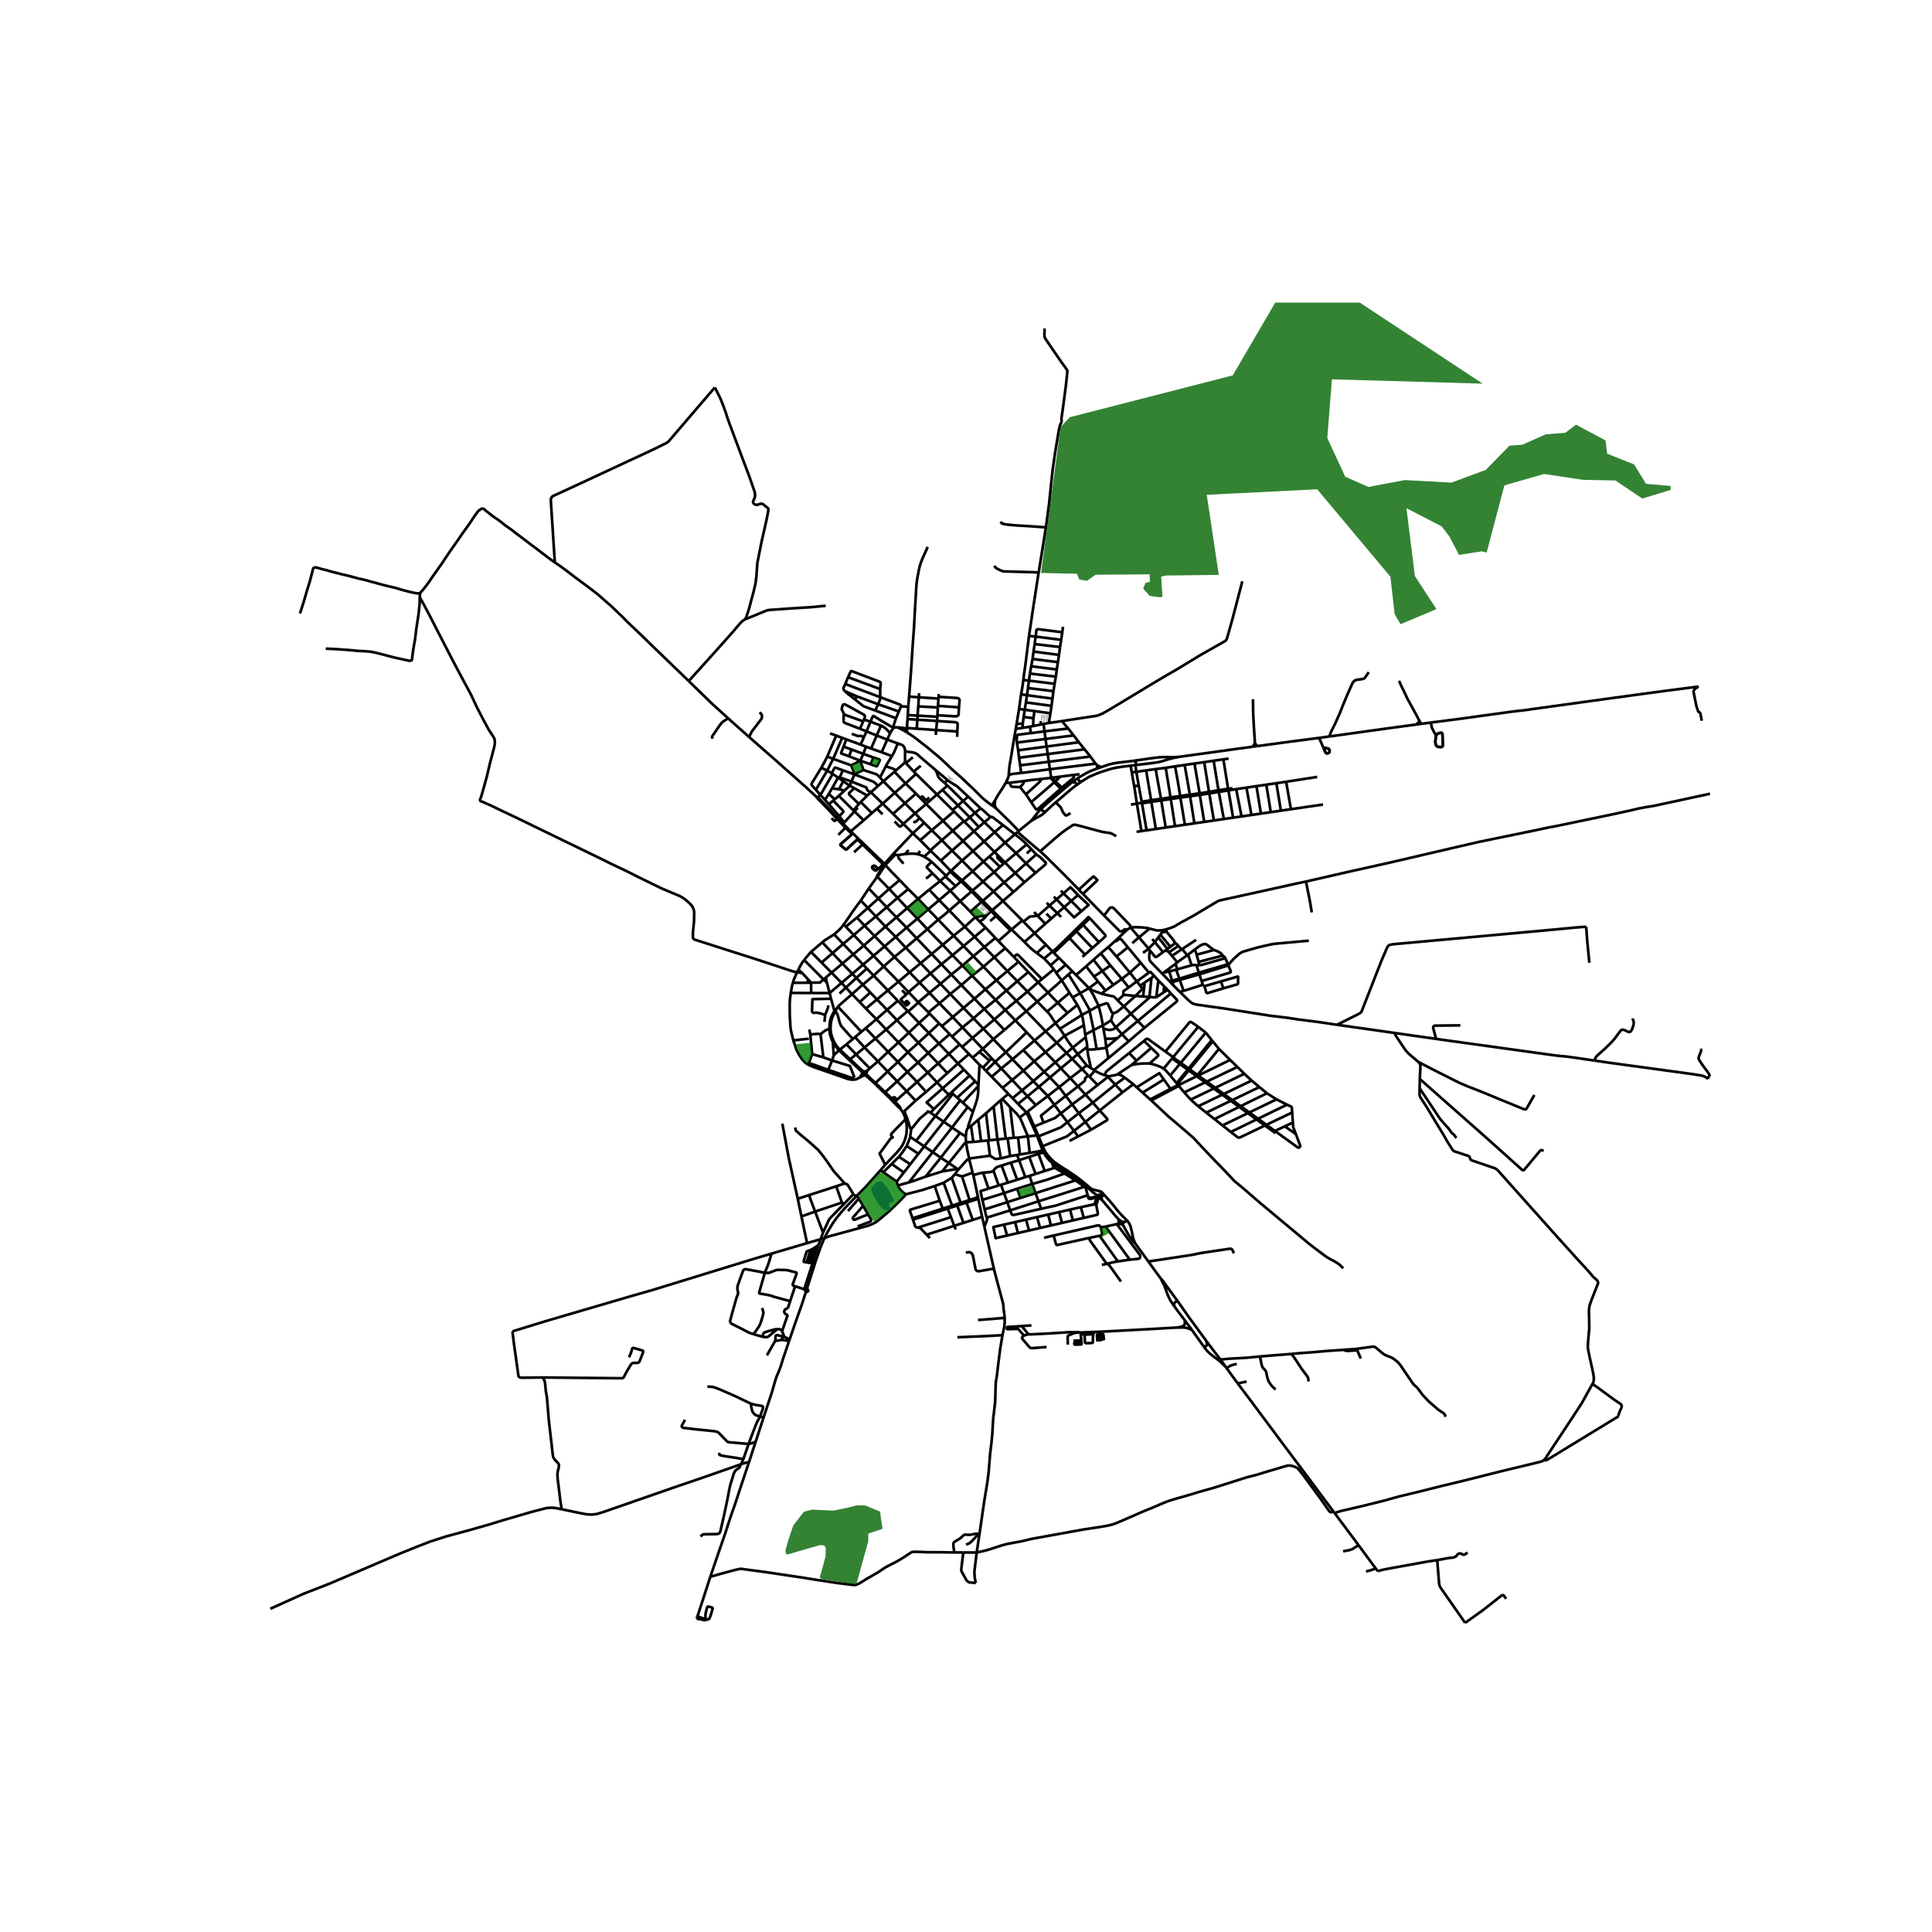 <svg xmlns="http://www.w3.org/2000/svg" width="960" height="960" viewBox="0 0 720 720"><defs><style>*{stroke-linejoin:round;stroke-linecap:butt}</style></defs><g id="figure_1"><path id="patch_1" d="M0 720h720V0H0z" style="fill:#fff"/><g id="axes_1"><path id="patch_2" d="M90 614.44h558V112.76H90z" style="fill:#fff"/><g id="LineCollection_1"><path d="m382.982 414.23 3.053-2.387M382.982 414.23l-.46.368M385.45 419.797l-1.564-3.527-.904-2.04M279.126 544.904l2.465-7.557M264.712 587.617l3.143-9.193 2.427-7.028 1.97-6.082 1.621-4.612 2.607-7.883 2.646-7.915M276.186 545.662l.977-.318.945-.265 1.018-.175M382.624 314.652l-3.974 3.318M382.624 314.652l1.743 1.834M378.223 310.914l1.306 1.003 1.27 1.038.889.773.936.924M388.529 427.162l-1.459-3.706M400.236 421.447l-2.618 2.048-9.09 3.667M388.529 427.162l1.129 2.265M491.594 274.994l3.887-.54M491.594 274.994l1.573 3.584M468.476 278.057l12.377-1.668 10.741-1.395M410.435 285.873l-1.824.644M422.357 283.54l-5.985.727-1.589.265-1.4.341-1.792.614-1.156.386M410.435 285.873l-.91-.356-.39-.197-.427-.273M304.485 297.365l.29-.25M304.485 297.365l.953.978 1.222 1.219 2.19 2.289M304.485 297.365l-.33-.511M307.212 461.463l-1.375.354M337.51 445.112l-.542.73-1.247 1.325-4.085 3.983-4.079 3.463-1.141.852-1.216.644-1.572.644-14.893 4.072-1.523.638" clip-path="url(#pe0aa682e6d)" style="fill:none;stroke:#000"/><path d="m319.267 445.684-1.638 1.684-.263.27-.268.276-1.716 1.758-1.914 2.14-1.716 2.096-1.488 2.118-1.147 1.91-.226.377-.162.277-.409.7-.59 1.156-.518 1.017M300.66 480.415l1.48-4.618.106-.328.104-.327 1.67-5.267 1.75-4.944.167-.473.223-.532.692-1.652.36-.81M259.63 603.248l.292-.893M259.63 603.248l1.067.14.525.087.949.254.305.057.31-.027.301-.068.497-.163.37-.05.184-.071.118-.099.113-.167.392-.878.822-2.722-.006-.174-.046-.129-.137-.135-1.407-.403-.175.027-.126.068-.098.132-.081.178-.554 2.19-.04.465-.022.33v.238l.089.642-.035.115-.066.083-.148.06-.257.003-.596-.165-1.956-.71M374.83 291.73l-1.35 2.21-1.41 2.138-.504.832-.742 1.372M370.824 298.282l-.412.628-.24.368-.236.347-.048.066M370.7 300.104l.03-.28.004-.19.012-.208.045-.587.033-.557M379.652 309.668l-.456.363M379.652 309.668l4.585-3.72M371.231 301.29l5.188 5.045 3.233 3.333M326.983 326.785l4.382 4.47M326.983 326.785l.285-.355 2.426-3.718M326.983 326.785l-.227-.194M326.983 326.785l-.404.412M331.365 331.254l3.107 3.349M331.365 331.254l3.908-3.28M331.365 331.254l-4.027 3.588M334.472 334.603l3.62 3.828M334.472 334.603l4.005-3.27M334.472 334.603l-4.03 3.48M338.092 338.43l3.793 3.909M338.092 338.43l4.062-3.463M338.092 338.43l-4.038 3.425M341.885 342.339l-4.035 3.355M341.885 342.339l.145.153 3.557 3.781M341.885 342.339l4.024-3.432M345.587 346.273l5.711 5.831M345.587 346.273l4.043-3.54M345.587 346.273l-3.98 3.406M351.298 352.104l3.665 3.869M351.298 352.104l-4.101 3.417M351.298 352.104l4.086-3.391M354.963 355.973l3.718 3.848M354.963 355.973l4.119-3.416M354.963 355.973l-4.114 3.365M362.285 363.615l4.942 5.088M362.285 363.615l1.663-1.32 2.554-2.027M362.285 363.615l-4.01 3.483M358.68 359.82l3.404 3.584.2.211M367.227 368.703l3.783 3.935M367.227 368.703l-4.08 3.486M367.227 368.703l4.107-3.414M374.63 376.39l-4.067 3.54M374.63 376.39l3.76 3.897M374.63 376.39l-3.62-3.752M378.751 372.97l-3.967 3.292-.154.128M378.39 380.287l-4.082 3.553M378.39 380.287l4.077-3.455M378.39 380.287l4.208 4.421M385.525 387.784l-4.172 3.552M385.525 387.784l4.15-3.464M385.525 387.784l4.097 4.299M385.525 387.784l-2.927-3.076M389.622 392.083l-4.21 3.45M389.622 392.083l4.195-3.46M389.622 392.083l3.651 3.81M393.273 395.893l-4.124 3.53M393.273 395.893l4.188-3.484M393.273 395.893l2.086 2.228M395.359 398.12l-4.061 3.425M395.359 398.12l4.217-3.513M395.359 398.12l3.506 3.686M398.865 401.806l4.38-3.388M398.865 401.806l-4.147 3.333M398.865 401.806l2.851 3.054M401.716 404.86l-4.54 3.548M401.716 404.86l2.802 3.064M405.563 400.826l-1.124.941-.176 1.006-2.547 2.087M407.26 410.923l2.572 2.925M407.26 410.923l-2.742-2.999M407.26 410.923l8.355-6.71M407.26 410.923l-5.233 3.933M409.832 413.848l8.492-6.767M409.832 413.848l-5.354 4.266M406.644 420.995l5.888-3.51.088-.13.038-.123-.012-.165-.057-.165-2.757-3.054M379.568 358.425l-4.154 3.463M379.568 358.425l3.655 3.817M379.568 358.425l-1.748-1.8M351.023 382.433l4.023-3.399M351.023 382.433l2.898 2.975M351.023 382.433l-1.01-1.036M371.334 365.29l4.08-3.402M371.334 365.29l3.716 3.848M371.334 365.29l-4.832-5.022M409.047 404.358l3.876-3.051M409.047 404.358l-4.529 3.566M409.047 404.358l-3.02-3.095M378.751 372.97l3.716 3.862M378.751 372.97l-3.701-3.832M378.751 372.97l4.147-3.445M349.63 342.734l-3.72-3.827M349.63 342.734l2.152-1.705 1.99-1.71M349.63 342.734l5.754 5.979M329.694 322.712l.275-.367M329.694 322.712l-.358-.367M345.91 338.907l-3.756-3.94M345.91 338.907l4.061-3.449M357.634 389.219l-4.028 3.553M357.634 389.219l.933.959M357.634 389.219l-2.84-2.916M314.426 344.532l.779.815M320.802 335.585l-1.66 2.218-1.593 2.216-.756 1.152-.797 1.136-1.57 2.225M310.84 348.23l.994-.878.489-.432.213-.196.161-.144.18-.175.342-.371.382-.447.825-1.055M329.307 360.154l-3.725 3.43M329.307 360.154l5.53 5.673M329.307 360.154l4.056-3.524M329.307 360.154l-3.774-3.97M364.646 404.27l.343-6.34.06-1.089M365.05 396.841l.747.605.53.428M365.05 396.841l-2.6-2.67M366.328 397.874l1.117 1.203M366.328 397.874l2.449-2.59M375.79 407.654l-2.256 1.859M375.79 407.654l1.555 1.615M375.79 407.654l-2.166-2.226M382.522 414.598l-2.51 1.87M382.522 414.598l.487.954 3.431 7.6M382.522 414.598l-3.136-3.21M383.061 423.477l-2.564-6.126-.484-.883M376.442 412.609l2.421 2.423 1.15 1.436M403.245 398.418l-3.669-3.811M403.245 398.418l1.713-1.384M403.245 398.418l2.318 2.408M404.958 397.034l-3.306-4.205M404.958 397.034l1.61 1.037M389.658 429.427l-.75.039M410.826 444.52l-.233-.238-.339-.2-.275-.12-1.393-.345-1.006-.239-.503-.18-.498-.24-2.552-2.169-2.758-2.177-2.945-1.972-3.542-2.302-1.936-1.332-.817-.799-.62-.59-1.077-1.283-.674-.907M411.4 445.155l-.574-.635M410.418 446.176l.552-.5.43-.521" clip-path="url(#pe0aa682e6d)" style="fill:none;stroke:#000"/><path d="m419.716 454.553-1.83-1.828-1.482-1.66-1.767-2.264-3.238-3.646M388.548 428.753l.36.713M388.548 428.753l-1.814.377M388.548 428.753l-2.108-5.602M392.06 433.307l1.606 1.129 4.25 2.7 4.693 3.182 1.058.833 3.323 2.908 1.99 1.546M392.06 433.307l.19.657.171.503.612.737M388.908 429.466l.92 1.474 1.297 1.547.934.82M408.98 445.605l.183.177" clip-path="url(#pe0aa682e6d)" style="fill:none;stroke:#000"/><path d="m408.98 445.605-.225.137-.422.27M408.98 445.605l1.068-.61M362.469 324.713l-3.942-4M362.469 324.713l3.88 3.845M362.469 324.713l4.039-3.614M362.469 324.713l-3.952 3.385M366.508 321.099l2.207-1.91M366.508 321.099l3.978 3.917M366.508 321.099l-3.91-3.931M370.629 317.508l-1.914 1.682M370.629 317.508l3.933-3.477M370.629 317.508l1.15 1.159M370.629 317.508l-3.901-3.901M356.131 330.228l-2.005 1.703M356.131 330.228l1.994-1.785M356.131 330.228l-3.826-3.592M342.154 334.967l-3.677-3.634M342.154 334.967l4.132-3.4M337.85 345.694l-4.054 3.463M337.85 345.694l-3.796-3.84M337.85 345.694l3.757 3.985M333.796 349.157l3.744 4.003M333.796 349.157l-3.813-3.85M333.796 349.157l-4.151 3.53M337.54 353.16l4.067-3.48M337.54 353.16l5.554 5.79M337.54 353.16l-4.177 3.47M317.532 370.487l2.846 2.958M317.532 370.487l-2.287-2.438M317.532 370.487l4.003-3.55M317.532 370.487l-5.292 4.618M321.535 366.937l2.797 2.923M321.535 366.937l-2.389-2.499M321.535 366.937l4.047-3.353M325.582 363.584l5.297 5.517M325.582 363.584l-2.527-2.632M333.363 356.63l5.616 5.711M333.363 356.63l-3.718-3.943M336.497 414.578l.5-.469M336.497 414.578l-.886-1.336M337.469 417.088l-.067-.255-.247-.771-.317-.766-.162-.385-.179-.333M329.865 407.027l4.487-4.045M329.865 407.027l-3.6-3.434M329.865 407.027l2.166 2.074M322.763 400.069l.542-1.145M322.763 400.069l-.283-.336-.39-.298M322.227 400.634l.399-.2.137-.365M326.266 403.593l-2.852-2.67-.651-.854M321.483 399.898l-.752 1.094-.351.566M321.483 399.898l.26.445.484.291M322.09 399.435l-.433.143-.174.32M312.68 391.41l6.402 6.077 1.716 1.543.685.868M322.227 400.634l.89.575 2.747 2.478 5.847 5.71M322.227 400.634l-1.847.924M322.09 399.435l-.971-.652-4.275-4.034M322.09 399.435l1.215-.51M325.533 356.184l-3.887 3.301M325.533 356.184l4.112-3.497M325.533 356.184l-3.627-3.815M309.161 370.094l4.454-3.783M309.161 370.094l-.998-3.927M309.161 370.094l-6.857-.028M309.161 370.094l.556 2.106M360.047 425.704l2.695-.134M359.953 423.57l-.051.76.145 1.374M361.18 431.753l-.792-3.637-.341-2.412" clip-path="url(#pe0aa682e6d)" style="fill:none;stroke:#000"/><path d="m353.583 433.436 5.978-7.406.486-.326M362.742 425.57l2.88-.297M362.742 425.57l-.879-5.949M386.44 423.151l-3.379.326M386.44 423.151l.397-.223M315.073 308.464l1.648 1.632M315.073 308.464l-2.64 2.681M315.073 308.464l-1.165-1.19M329.336 322.345l-2.414 3.955-.166.291M329.336 322.345l.281-.39M329.336 322.345l-.284-.312M329.97 322.345l-.353-.39M329.97 322.345l3.637-3.856M335.273 327.973l-2.953-2.988-1.217-1.318-.545-.606-.589-.716M329.617 321.955l-.25-.283M329.617 321.955l3.298-3.734M344.422 306.615l-4.235 3.94M344.422 306.615l-1.683-1.734M344.422 306.615l2.81 2.795M340.187 310.554l2.736 2.576M340.187 310.554l-3.542-3.515M332.915 318.22l.734-.778 6.538-6.888M333.607 318.489l-.692-.268M334.748 318.668l-.416-.024-.725-.155M337.37 318.258l-1.368.212-.823.152-.431.046M336.734 321.864l-1.726-1.924-.163-.28-.04-.212-.009-.334-.048-.446M341.954 318.319l.97-1.16M344.349 319.258l-.538-.31-.969-.38-.888-.249M337.37 318.258l1.205-.076 1.083-.068 1.173.038 1.123.167M321.906 352.37l4.027-3.522M321.906 352.37l-3.92 3.303M321.906 352.37l-3.728-3.908M329.983 345.308l4.071-3.453M329.983 345.308l-3.581-3.779M329.983 345.308l-4.05 3.54M358.125 328.443l.392-.345M358.125 328.443l3.949 3.748M354.121 324.833l1.181 1.114 2.823 2.496M362.074 332.191l3.747 3.867M362.074 332.191l.341-.306M362.074 332.191l-4.27 3.66M376.573 346.76l.42-.362M376.573 346.76l-4.497 3.945M376.573 346.76l-3.085-3.074M381.776 351.036l-4.783-4.638M381.776 351.036l3.811-3.273M386.396 355.168l-1.264-.952-1.237-1.03-2.119-2.15M376.993 346.398l-3.08-3.067M381.202 343.262l-.484-.01-3.725 3.146M362.415 331.885l3.934-3.327M362.415 331.885l-3.898-3.787M362.415 331.885l3.859 3.841M358.517 328.098l-3.426-3.082-.628-.531M373.747 307.463l-3.053 2.66M373.747 307.463l4.476 3.45M369.154 304.494l.249-.05.248.008.188.057.212.106.179.148 3.517 2.7M354.121 324.833l.342-.348M354.121 324.833l-1.49 1.554M354.121 324.833l-.244-.682M324.535 295.26l4.406 4.234M324.535 295.26l2.696-2.38M324.535 295.26l-1.344 1.238M317.296 291.26l4.837 1.908.375.144.232.13.2.17.072.215.066.311.113.205.147.204.208.175.99.537M368.715 319.19l3.933 3.856M372.648 323.046l1.55-1.33M372.648 323.046l-2.162 1.97M372.076 350.705l2.58 2.66M372.076 350.705l-1.113-1.163M386.635 341.24l2.93 3.022M386.635 341.24l-1.24-1.328M391.11 337.494l-4.167 3.656-.308.09M381.202 343.262l.462.01 2.087-1.675 2.578-.283.306-.075M346.286 331.566l4.08-3.24M346.286 331.566l3.685 3.892M349.971 335.458l3.8 3.861M349.971 335.458l4.155-3.527M353.771 339.319l4.033-3.468M353.771 339.319l5.803 6.031M370.54 356.747l4.874 5.141M370.54 356.747l4.116-3.383M370.54 356.747l-3.69-3.836M370.54 356.747l-4.038 3.521M375.414 361.888l3.71 3.786M390.222 377l-3.67-3.745M390.222 377l3.96-3.314M393.355 381.3l-1.993-3.028-.488-.659-.652-.613M393.355 381.3l1.67 2.098M393.355 381.3l-3.68 3.02M393.355 381.3l4.462-3.82M395.026 383.398l1.716 2.599M395.026 383.398l8.16-5.142M396.742 385.997l-2.925 2.626M396.742 385.997l7.184-3.88M399.761 390.415l-1.857-2.506-1.162-1.912M399.761 390.415l1.89 2.414M399.761 390.415l-2.3 1.994M399.761 390.415l4.834-3.866M408.014 399.007l-1.988 2.256M408.014 399.007l-.36-.219M411.644 400.685l-.944-.347-.922-.396-.897-.444-.867-.49" clip-path="url(#pe0aa682e6d)" style="fill:none;stroke:#000"/><path d="m420.8 392.432-8.285 6.688-.237.235-.146.257-.488 1.073M413.153 401.125l-.76-.204-.75-.236M413.153 401.125l-.23.182M416.332 400.443l-.783.232-1.116.207-1.28.243M416.332 400.443l5.3-3.51M419.18 401.613l-.993-.667-.272-.186-.485-.2-.588-.103-.51-.014M323.769 331.114l2.81-3.917M323.769 331.114l-2.967 4.471M323.769 331.114l3.57 3.728M334.054 341.855l-3.612-3.772M341.607 349.68l5.59 5.84M374.308 383.84l-3.745-3.91M374.308 383.84l-4.127 3.417M361.635 339.772l-3.831-3.92M361.635 339.772l1.858 2.016M361.635 339.772l4.186-3.714M357.804 335.851l-3.678-3.92M354.126 331.931l-3.76-3.605M350.367 328.326l1.938-1.69M350.367 328.326l-2.826-2.848M347.54 325.478l-2.453 1.931M347.15 321.205l-1.66 1.64-.099.209-.008.128.065.144.147.167 1.946 1.985" clip-path="url(#pe0aa682e6d)" style="fill:none;stroke:#000"/><path d="m352.63 326.387-4.86-4.667-.62-.515M344.349 319.258l1.213.69.888.643.7.614M352.305 326.636l.326-.25M397.817 377.48l-3.635-3.794M397.817 377.48l3.672-2.965M363.493 341.788l1.606 1.656M363.493 341.788l-3.92 3.562M363.493 341.788l2.913-.502M359.574 345.35l3.635 3.778M359.574 345.35l-4.19 3.363M355.384 348.713l3.698 3.844M347.197 355.52l-4.103 3.43M347.197 355.52l3.652 3.818M363.146 372.189l3.66 3.803M363.146 372.189l-4.061 3.431M363.146 372.189l-4.871-5.091M320.802 335.585l2.61 2.764M359.085 375.62l-4.04 3.414M359.085 375.62l3.713 3.893M359.085 375.62l-4.96-5.17M390.464 408.441l4.254-3.302M390.464 408.441l-4.429 3.402M390.464 408.441l2.462 3.278M390.464 408.441l-3.32-3.395M401.79 423.515l-1.554-2.068M401.79 423.515l4.854-2.52M401.79 423.515l-3.215 1.668M319.354 341.95l2.846 3.038M319.354 341.95l4.057-3.601M319.354 341.95l-4.15 3.397M355.046 379.034l3.64 3.854M355.046 379.034l-4.94-5.133M386.035 411.843l-3.12-3.305M343.094 358.95l3.66 3.816M343.094 358.95l-4.115 3.391M338.979 362.341l3.706 3.851M338.979 362.341l-4.143 3.486M334.836 365.827l-3.957 3.274M334.836 365.827l3.743 3.895M322.704 375.862l4.115-3.403M322.704 375.862l3.91 3.957M322.704 375.862l-2.326-2.417M370.963 349.542l-3.672-3.84M370.963 349.542l-4.114 3.37M366.85 352.911l-4.115 3.442M366.85 352.911l-3.64-3.783M362.735 356.353l-3.653-3.796M362.735 356.353l-2.293 1.961-1.761 1.507M362.735 356.353l3.767 3.915M354.538 363.193l-3.689-3.855M354.538 363.193l-4.068 3.447M354.538 363.193l3.737 3.905M354.538 363.193l4.143-3.372M350.47 366.64l3.656 3.81M350.47 366.64l-3.717-3.874M350.47 366.64l-4.1 3.38M346.37 370.02l3.735 3.881M346.37 370.02l-3.685-3.828M342.283 373.576l.197-.29 3.89-3.266M342.283 373.576l3.71 3.698M338.356 376.888l.222-.025 3.4-3.004.305-.283M342.283 373.576l-3.704-3.854M354.126 370.45l4.149-3.352M354.126 370.45l-4.02 3.451M374.656 353.364l3.164 3.26M345.994 377.274l4.111-3.373M345.994 377.274l.424.435M316.844 394.75l2.205-1.795M316.844 394.75l-3.86-3.584M383.223 362.242l3.656 3.818M383.223 362.242l-4.1 3.432M379.124 365.674l3.774 3.851M379.124 365.674l-4.074 3.464M375.05 369.138l-4.04 3.5M371.01 372.638l-4.204 3.354M366.806 375.992l3.757 3.938M366.806 375.992l-4.008 3.521M362.798 379.513l3.672 3.851M362.798 379.513l-4.112 3.375M358.686 382.888l3.719 3.938M358.686 382.888l-3.893 3.415M354.793 386.303l-.872-.895M392.734 361.228l-4.423 3.65M392.734 361.228l.879 1.3M392.734 361.228l-1.219-1.457M386.88 366.06l3.664 3.826M386.88 366.06l-3.982 3.465M386.88 366.06l1.43-1.181M382.898 369.525l3.654 3.73M370.563 379.93l-4.093 3.434M366.47 383.364l3.711 3.893M366.47 383.364l-4.065 3.462M362.405 386.826l3.845 4.07M362.405 386.826l-3.838 3.352M358.567 390.178l2.553 2.624M399.582 361.932l-1.385 1.219M399.582 361.932l-2.412-2.411M399.582 361.932l1.436 1.448M390.544 369.886l3.638 3.8M390.544 369.886l-3.992 3.37M390.544 369.886l5.139-4.523M386.552 373.255l-4.085 3.577M389.675 384.32l-2.067-2.148-5.14-5.34M370.181 387.257l4.658 4.884M370.181 387.257l-3.931 3.639M366.25 390.896l3.335 3.532M366.25 390.896l-1.271 1.095M362.45 394.17l2.529-2.179M362.45 394.17l-1.33-1.368M401.489 374.515l-1.759-2.809M403.187 378.256l-.566-1.362-.322-.78-.398-.85-.412-.749M389.675 384.32l4.142 4.303M377.334 394.759l4.06 4.256M377.334 394.759l-2.495-2.618M377.334 394.759l-4.19 3.435M377.334 394.759l4.019-3.423M373.144 398.194l4.048 4.287M373.144 398.194l-2.314-2.449M373.144 398.194l-3.574 3.067M369.57 401.26l4.054 4.168M369.57 401.26l-2.125-2.183M382.598 384.708l-7.76 7.433M374.839 392.14l-4.009 3.605M370.83 395.745l-1.245-1.317M370.83 395.745l-3.385 3.332M369.585 394.428l-.808.855M364.979 391.991l3.798 3.292M403.926 382.116l.52 3.444M403.187 378.256l.28 1.096.15.731.15 1.01.16 1.023M393.817 388.623l3.644 3.786M381.393 399.015l3.7 3.879M381.393 399.015l-4.2 3.466M381.393 399.015l4.018-3.482M377.192 402.48l3.673 3.888M377.192 402.48l-3.568 2.948M385.411 395.533l3.738 3.89M385.411 395.533l-4.058-4.197M404.595 386.55l-.15-.99M405.193 390.125l-.09-.827-.118-.93-.39-1.819M397.46 392.409l2.116 2.198M385.092 402.894l2.053 2.152M385.092 402.894l-4.227 3.474M385.092 402.894l4.057-3.471M380.865 406.368l2.05 2.17M380.865 406.368l-3.52 2.901M377.345 409.269l2.04 2.12M405.193 390.125l-3.541 2.704M405.193 390.125l.014 1.044M401.652 392.829l-2.076 1.778M387.145 405.046l-4.23 3.492M387.145 405.046l4.153-3.501M382.914 408.538l-3.528 2.85M389.149 399.423l2.149 2.122M391.298 401.545l3.42 3.594M394.718 405.14l2.458 3.268M406.644 420.995l-2.166-2.88M346.753 362.766l4.096-3.428M346.753 362.766l-4.068 3.426M359.082 352.557l4.127-3.429M363.21 349.128l4.08-3.426M367.29 345.702l-2.19-2.258M342.685 366.192l-4.106 3.53M338.579 369.722l-.837.937M334.582 372.959l-3.976 3.37M334.582 372.959l3.774 3.93M334.582 372.959l-3.703-3.858M310.84 348.23l3.39 3.531M306.438 351.19l.83-.698 3.573-2.261M317.985 355.673l3.661 3.812M317.985 355.673l-3.754-3.912M317.985 355.673l-4.045 3.41M321.646 359.485l-4.013 3.411M321.646 359.485l1.41 1.467M330.879 369.101l-4.06 3.358M338.356 376.888l4.166 4.34M334.245 380.175l3.697-3.103.414-.184M353.606 392.772l-3.997 3.528M353.606 392.772l3.413 3.553M353.606 392.772l-3.704-3.899M364.646 404.27l-1.245-1.297M364.646 404.27l-.017.428M306.438 351.19l3.827 4.027M306.438 351.19l-4.213 3.549M313.94 359.083l3.693 3.813M313.94 359.083l-3.675-3.866M313.94 359.083l-4.033 3.4M317.633 362.896l-4.018 3.415M317.633 362.896l1.513 1.542M326.819 372.459l3.787 3.87M326.819 372.459l-2.487-2.599M330.606 376.329l-3.993 3.49M330.606 376.329l3.639 3.846M334.245 380.175l-3.979 3.501M334.245 380.175l4.45 4.672M349.609 396.3l-3.853 3.398M349.609 396.3l3.435 3.604M349.609 396.3l-3.692-3.875M353.044 399.904l3.975-3.579M353.044 399.904l-3.854 3.472M302.225 354.739l3.947 3.979M299.705 357.767l.528-.697 1.992-2.331M309.907 362.482l3.708 3.829M309.907 362.482l-3.735-3.764M309.907 362.482l-2.152 1.814M313.615 366.31l1.63 1.739M326.613 379.819l-3.998 3.358M326.613 379.819l3.653 3.857M330.266 383.676l-4.034 3.337M330.266 383.676l4.57 4.78M345.756 399.698l-3.982 3.513M345.756 399.698l3.434 3.678M345.756 399.698l-3.643-3.728M353.561 408.027l-2.27-2.415M353.561 408.027l.98-.903M353.561 408.027l-5.55 5.294M321.001 384.532l-2.351 1.975M321.001 384.532l1.614-1.355M321.001 384.532l-8.76-9.427M317.818 387.206l-2.368 1.989M317.818 387.206l.832-.699M311.309 376.78l.797 1.312.107.3.73 2.718.284.74.26.508 4.33 4.848M322.615 383.177l3.617 3.836M326.232 387.013l-4.047 3.347M326.232 387.013l4.754 4.954M341.774 403.21l-3.892 3.435M341.774 403.21l3.348 3.716M341.774 403.21l-3.605-3.756M345.122 406.926l4.068-3.55M345.122 406.926l-3.935 3.263M318.65 386.507l3.535 3.853M322.185 390.36l-3.136 2.595M322.185 390.36l4.984 5.17M337.882 406.645l3.305 3.544M337.882 406.645l-3.53-3.663M337.882 406.645l-4 3.56-.456.258M341.187 410.189l-4.19 3.92M315.45 389.195l-2.466 1.97M315.45 389.195l3.599 3.76M319.049 392.955l5.076 5.214M324.125 398.17l3.044-2.64M324.125 398.17l-.82.754M346.418 377.71l-3.896 3.517M346.418 377.71l3.595 3.687M342.522 381.227l3.629 3.78M342.522 381.227l-3.826 3.62M338.696 384.847l3.574 3.751M338.696 384.847l-3.86 3.609M334.837 388.456l-3.85 3.511M338.352 392.122l-.445-.455-3.07-3.211M330.986 391.967l3.626 3.779M330.986 391.967l-3.817 3.563M327.169 395.53l3.635 3.771M350.013 381.397l-3.862 3.61M346.15 385.007l3.752 3.866M346.15 385.007l-3.88 3.591M342.27 388.598l3.647 3.827M342.27 388.598l-3.918 3.524M338.352 392.122l3.76 3.848M338.352 392.122l-3.74 3.624M334.612 395.746l3.557 3.708M334.612 395.746l-3.808 3.555M330.804 399.301l3.548 3.68M330.804 399.301l-4.538 4.292M353.921 385.408l-4.019 3.465M349.902 388.873l-3.985 3.552M345.917 392.425l-3.804 3.545M342.113 395.97l-3.944 3.484M338.17 399.454l-3.818 3.528M357.019 396.325l2.182 2.273M357.019 396.325l4.1-3.523M349.19 403.376l2.101 2.236M336.997 414.11l1.113 2.734.593 1.917.456 1.527.39.57M346.782 414.677l-1.032-.5-.162.255-.308.332-2.53 2.135-2.586 3.2-.303.34-.311.42M339.168 423.645l.097-.553.14-1 .066-.523.079-.71M319.146 364.438l-3.901 3.61M319.146 364.438l3.91-3.486M315.245 368.049l-2.391 2.232M308.358 399.442l6.475 2.242.623.25.567.172.454.106.596.105.468.027.411.013.369-.027.482-.079.482-.118.34-.159.452-.243.303-.173M295.625 387.72l5.807-.628M294.697 370.035l-.282 2.213-.114 1.86.029 4.55.127 1.714.1 2.229.184 1.306.884 3.814M308.358 399.442l-4.301-1.49-2.042-.778-.497-.25-.638-.344-.481-.342-.426-.343-.496-.501-.525-.607-.255-.363-.312-.442-.426-.633-.326-.607-.354-.659-.524-.99-.653-2.096-.477-1.276M294.697 370.035l7.607.031M295.495 366.269l-.313 1.086-.485 2.68M297.086 362.253l.456-.89M297.086 362.253l1.892.412M295.495 366.269l.323-1.124.73-1.705.538-1.187M156.43 222.524l1.787 3.265 2.117 4.016 2.256 4.417 2.883 5.606 2.643 5.121 2.154 4.114 2.573 4.81 2.655 4.933 2.272 4.87 2.402 4.622 1.959 3.632 1.839 2.79.29.642.131.602.024 1.152-.293 1.538-1.56 5.905-1.143 4.882-1.805 6.473-.41 1.292-.322.815.032.325.18.217.79.272 3.073 1.363 4.8 2.323 5.209 2.45 6.081 2.964 13.839 6.725 11.3 5.473 3.29 1.651 6.448 3.065 3.635 1.836 6.142 3.004 2.895 1.41 4.907 2.06 1.738.72 1.067.583.998.7 1.189 1.008.936.886.627.837.381.801.255 1.036-.033 3.413-.431 4.424.003 1.849.125.346.23.244.513.227 11.507 3.682 10.668 3.393 13.975 4.62 1.001.28.834.045M315.205 345.347l2.973 3.115M323.411 338.349l2.99 3.18M323.411 338.349l3.927-3.507M327.338 334.842l3.104 3.24M335.273 327.973l3.204 3.36M306.172 358.718l4.093-3.5M310.265 355.217l3.966-3.456M314.23 351.761l3.948-3.299M318.178 348.462l4.022-3.474M322.2 344.988l3.733 3.86M322.2 344.988l4.202-3.459M326.402 341.53l4.04-3.447M365.821 336.058l3.54 3.52M365.821 336.058l.453-.332M366.274 335.726l3.98-3.489M366.274 335.726l3.507 3.492M386.19 318.425l-3.827 3.34M385.906 325.273l3.734-3.152.09-.208.036-.185-.033-.163-.073-.136-1.53-1.546-.542-.485-.534-.393-.863-.58M384.367 316.486l1.368 1.477.456.462M367.727 341.058l-1.321.228M367.727 341.058l1.635-1.48M367.727 341.058l-.983 1.297M365.1 343.444l1.644-1.09M369.362 339.577l1.807 1.8M369.362 339.577l.419-.359M369.78 339.218l3.98-3.44M369.78 339.218l4.133 4.113M389.117 357.216l-2.72-2.048M389.117 357.216l3.132-2.613M391.515 359.77l-.433-.518-1.965-2.036M395.683 365.363l2.514-2.212M395.683 365.363l2.901 4.627M393.613 362.528l.51.755 1.56 2.08M398.584 369.99l-4.402 3.696M398.584 369.99l1.146 1.716M406.567 398.071l-1.045-4.766-.315-2.136M408.68 390.955l-1.057.136-2.416.078M406.567 398.071l1.088.717M399.73 371.706l2.834-1.594M405.856 368.26l-4.838-4.88M405.856 368.26l1.3.82M405.856 368.26l.785 1.188M405.856 368.26l3.315-2.516M405.856 368.26l-3.292 1.852M392.25 354.603l-2.472-2.537M392.25 354.603l.508.508M406.127 342.177l-.489-.409-12.028 11.783-1.36 1.052M381.202 343.262l-7.442-7.484M381.202 343.262l4.385 4.501M373.76 335.778l3.947-3.386M373.76 335.778l-3.507-3.54M370.253 332.237l3.975-3.373M370.253 332.237l-3.904-3.679M370.486 325.016l-2.742 2.286-1.395 1.256M358.527 320.713l4.072-3.545M358.527 320.713l-4.064 3.772M358.527 320.713l-3.738-3.72M329.218 291.146l4.219 4.318M329.218 291.146l4.129-3.545M329.218 291.146l-1.987 1.735M329.218 291.146l-1.262-1.364M386.396 355.168l3.382-3.102M389.778 352.066l-4.19-4.303M391.515 359.77l3.107-2.796M394.622 356.974l-1.864-1.863M394.622 356.974l2.548 2.547M393.613 362.528l3.557-3.007M385.587 347.763l3.979-3.501M401.752 333.538l-2.521 2.218M402.988 339.598l2.705-2.346-3.941-3.714M396.313 332.928l2.61-2.29 2.829 2.9M333.347 287.6l4.113 4.356M333.347 287.6l.52-.484M362.599 317.168l4.129-3.561M362.599 317.168l-3.714-3.75M370.486 325.016l3.742 3.848M374.228 328.864l4.121-3.5M374.228 328.864l3.48 3.528M377.707 332.392l4.097-3.649M374.53 321.44l3.819 3.924M374.53 321.44l-2.752-2.773M374.53 321.44l-.331.275M374.53 321.44l4.12-3.47M378.349 325.364l4.014-3.598M378.349 325.364l3.455 3.38M381.804 328.743l4.102-3.47M366.728 313.607l3.966-3.485M366.728 313.607l-3.755-3.818M337.207 284.04l.358.326M333.868 287.116l2.728-2.349.22-.197.155-.144.236-.386M337.313 280.025l-.041 1.69.024 1.378-.09.947M349.194 296.093l5.847 5.803M349.194 296.093l-7.818-7.69M349.194 296.093l2.012-1.735M349.194 296.093l-4.063 3.496M362.973 309.79l-3.53-3.52M362.973 309.79l1.809-1.6M362.973 309.79l-4.088 3.627M348.591 286.904l4.455 3.757M352.092 291.83l-1.766-1.533-.366-.44-.261-.348-.18-.363-.145-.44-.294-.833-.22-.477-.269-.492M337.313 280.025l2.883.379.676.19.488.226.521.303 1.173 1.076 5.537 4.705M370.694 310.122l3.868 3.91M370.694 310.122l-3.844-3.696M374.562 314.031l3.66-3.117M374.562 314.031l4.088 3.94M378.65 317.97l3.713 3.796M382.363 321.766l3.543 3.507M334.568 277.055l1.507.53.358.22.334.319.26.462.196.522.09.917M369.154 304.494l-2.304 1.932M365.425 301.244l.993.757 2.736 2.493M379.196 310.031l-.263.23-.71.653M384.367 316.486l-1.735 1.568M350.611 320.735l3.266 3.416M350.611 320.735l-3.84-3.7M350.611 320.735l4.178-3.742M354.789 316.993l-3.795-3.879M354.789 316.993l4.096-3.576M358.885 313.417l-3.844-3.817M366.85 306.426l-3.502-3.47M366.85 306.426l-2.068 1.765" clip-path="url(#pe0aa682e6d)" style="fill:none;stroke:#000"/><path d="m346.771 317.035-.227.265-.249.269-1.946 1.69M346.771 317.035l-3.848-3.905M350.994 313.114l-3.685 3.258-.248.273-.29.39M350.994 313.114l-3.762-3.704M350.994 313.114l4.047-3.514M355.041 309.6l-3.631-3.712M355.041 309.6l4.154-3.568M359.195 306.032l.248.238M359.195 306.032l-3.681-3.644M359.443 306.27l1.959-1.662M363.348 302.956l-4.422-4.458M363.348 302.956l2.077-1.712M363.348 302.956l-1.946 1.652M360.831 296.888l2.346 2.227 2.248 2.13M342.923 313.13l4.309-3.72M347.232 309.41l4.178-3.522M351.41 305.888l-6.28-6.3M351.41 305.888l4.104-3.5M355.514 302.388l-.473-.492M355.041 301.896l1.984-1.716M358.926 298.498l1.905-1.61M358.926 298.498l-1.901 1.682M353.095 292.797l1.637 1.553 4.194 4.148M353.046 290.661l.725.56.74.5 1.589.948.48.31.383.31 3.868 3.599M336.645 307.039l-3.82-3.742M336.645 307.039l4.381-3.924M333.395 306.145l1.715 1.728.118.098.15.06.143.004.13-.045.994-.951M341.026 303.115l-3.786-3.773M341.026 303.115l1.713 1.766M345.13 299.589l-1.078.95-3.026 2.576M345.13 299.589l-2.142-2.184M353.095 292.797l-1.89 1.561M352.092 291.83l.514.482.49.485M332.826 303.297l-3.885-3.803M332.826 303.297l4.414-3.955M337.24 299.342l-3.803-3.878M337.24 299.342l4.12-3.598M341.36 295.744l1.628 1.66M341.36 295.744l-3.9-3.788M317.043 309.812l4.82-4.09M317.043 309.812l-.322.284M317.043 309.812l-1.596-1.599-1.246-1.234" clip-path="url(#pe0aa682e6d)" style="fill:none;stroke:#000"/><path d="m319.881 312.543-2.117-2.023-.721-.708M328.941 299.494l4.496-4.03M328.941 299.494l-2.135 1.87M333.437 295.464l4.023-3.508M337.46 291.956l3.916-3.553M340.505 287.525l.57.56.301.318M340.505 287.525l-2.94-3.16M340.505 287.525l2.63-2.144M337.565 284.366l2.62-2.145M414.774 377.597l-.718 2.677M418.786 375.045l-.387.325-1.81 1.518-.56.302-.589.257-.666.15M409.439 374.841l2.739-.906.36-.023.168.047.147.13.086.202.664 1.447.634 1.33.266.32.271.21M426.43 367.765l-.666.715M426.43 367.765l.162-1.59M426.43 367.765l-.186 1.341M406.084 376.68l-.113.061-2.784 1.515M409.439 374.841l-3.355 1.838M411.003 382.11l-.617-3.335-.367-1.5-.58-2.434M406.641 369.448l.674 1.08 2.124 4.313M407.156 369.08l3.295 1.21M407.156 369.08l-.515.368M418.786 375.045l2.636 2.752M418.786 375.045l-2.24-2.215M423.153 371.164l-4.037 3.604-.33.277M426.5 383.04l-2.475-2.544M426.5 383.04l-5.887 5.018M436.346 370.232l2.095 2.165.181.3.04.167-.024.17-.108.211-12.03 9.796M413.065 394.335l-.778-3.998M413.065 394.335l7.548-6.277M413.065 394.335l-5.41 4.453M404.446 385.56l3.078-1.66M411.003 382.11l.177 1.181M411.003 382.11l-3.48 1.79M414.056 380.274l-2.286 1.434-.767.401M415.852 382.819l-.358-.385-.36-.49-.523-.794-.555-.876M420.613 388.058l-2.494-2.645M411.18 383.291l.704 3.734M415.852 382.819l-.625.554-.37.2-.503.154-.639.095-.567-.013-.992-.211-.976-.307M421.422 377.797l2.603 2.7M421.422 377.797l-5.57 5.022M428.373 371.552l-.053.167-.046.108-.082.126-6.77 5.844M428.373 371.552l.727-7.087M428.373 371.552l-2.354-.177M430.898 371.655l-.259.064-2.266-.167M411.884 387.025l.403 3.312M416.53 386.82l-.846.148-.855.099-.86.048-.696.003-.696-.03-.693-.063M416.53 386.82l1.589-1.407M416.53 386.82l-4.243 3.517M408.68 390.955l2.857-.348.433-.099.317-.171M418.119 385.413l-2.267-2.594M418.119 385.413l5.906-4.917M424.025 380.496l12.321-10.264M435.138 368.899l.11.127 1.098 1.206M431.681 365.397l-1.587-1.766M431.681 365.397l2.155 2.165M431.681 365.397l-.783 6.258M428.164 362.483l-3.052-3.682M428.164 362.483l-4.507 3.255M430.094 363.631l-1.182-1.283-.109-.073-.1-.04-.12.004-.42.244M415.565 350.693l-2.55 2.272M420.31 353.024l-2.44-2.944-.226-.108-.226-.038-.23.015-.271.124-.26.144-.416.35-.163.094-.17.052-.188.031-.155-.051M420.02 346.51l-1.645 1.537-.674.641-2.136 2.005M410.45 370.29l.746.221 1.018.242.892.213 1.584.31.35.118.278.15.288.277.94 1.009M418.679 370.711l-.03.122-.128.184-1.974 1.813M418.679 370.711l4.474.453M420.637 367.993l-1.722 1.21-.188.16-.085.164-.036.244.029.178.044.762M420.637 367.993l3.02-2.255M420.637 367.993l-2.553-3.181M426.019 371.375l.225-2.269M426.019 371.375l-2.866-.211M426.592 366.175l2.508-1.71M426.592 366.175l-1.675 1.178M429.1 364.465l.994-.834M424.917 367.353l.847 1.127M424.917 367.353l-1.26-1.615M433.639 369.844l.197-2.282M433.639 369.844l1.499-.945M430.898 371.655l.36-.208 2.38-1.603M433.836 367.562l1.302 1.337M423.153 371.164l2.61-2.684M413.014 352.965l3.09 3.5M413.014 352.965l-2.791 2.319M423.657 365.738l-2.593-3.267M425.764 368.48l.48.626M411.99 369.155l-.62.444-.92.69M421.064 362.47l-4.96-6.006M421.064 362.47l4.048-3.669M421.064 362.47l-2.98 2.342M425.112 358.801l-4.801-5.777M401.018 363.38l3.739-3.268M434.708 346.327l-.086.776M486.698 328.522l-3.606.758-23.494 5.189-4.764 1.03-.766.253-.57.286-8.617 5.15-3.06 1.686-1.088.566-2.007 1.169-.65.416-.667.33-1.167.458-1.534.514M428.413 346.073l2.768.688.516.003.825-.03.789-.092.764-.161.255-.066.378-.088M432.419 348.308l.299-.391.14-.17.11-.139.088-.082.096-.054.365-.08.432-.091.347-.09.326-.108" clip-path="url(#pe0aa682e6d)" style="fill:none;stroke:#000"/><path d="m438.008 351.423-.284-.403-.216-.33-.207-.359-2.68-3.228M404.757 360.112l2.765-2.418M404.757 360.112l2.963 3.807M411.99 369.155l2.92-2.11M411.99 369.155l-2.819-3.41M407.522 357.694l2.7-2.41M407.522 357.694l3.273 4.179M414.91 367.045l3.174-2.233M414.91 367.045l-4.115-5.172M410.223 355.284l3.598 4.526M418.084 364.812l-4.263-5.002M407.72 363.919l1.451 1.825M407.72 363.919l3.075-2.046M410.795 361.873l3.026-2.063M389.566 344.262l2.233-1.966M389.958 340.518l1.841 1.778M391.8 342.296l2.23-1.963M390.036 336.45l1.073 1.044M391.11 337.494l2.652-2.327M391.11 337.494l2.92 2.84M394.03 340.333l2.561-2.253M394.03 340.333l1.422 1.382M392.717 334.165l1.045 1.002M393.762 335.167l2.55-2.239M393.762 335.167l2.829 2.913M396.591 338.08l2.64-2.324M402.988 339.598l-2.717 2.284-3.68-3.802M395.344 331.897l.969 1.031M396.313 332.928l2.918 2.828M399.23 335.756l3.758 3.842M388.31 364.879l-8.872-8.968-.205-.122-.169-.07-.187.018-.121.096-.936.792M351.206 294.358l5.819 5.822M357.025 300.18l4.377 4.428M361.402 304.608l3.38 3.583M318.045 302.01l2.04-2.402M318.045 302.01l.383.37M318.045 302.01l-5.448-5.417M320.757 298.873l2.434-2.375M320.757 298.873l-.672.735M320.757 298.873l4.161 4.144M323.191 296.498l-4.857-2.776M334.568 277.055l-3.925-1.424M332.402 281.782l.627-1.113.318-.66.236-.553.985-2.4M322.914 272.57l1.499-3.598M322.914 272.57l-.955 2.148M322.914 272.57l3.812 1.53M322.914 272.57l-2.434-.985M313.908 307.274l.293-.295M313.908 307.274l-1.962-2.1M314.201 306.979l-1.956-2.067M314.201 306.979l.448-.477M319.69 300.994l-1.262 1.386M312.597 296.593l2.158-2.008M312.597 296.593l-1.54 1.283M318.428 302.38l-3.78 4.122M318.428 302.38l3.436 3.341M321.864 305.721l3.054-2.704M316.721 310.096l.799.787M324.918 303.017l1.888-1.654M392.926 411.719l2.416 3.215M392.926 411.719l4.25-3.311M388.88 418.387l-.935-2.603 4.981-4.065M397.176 408.408l2.394 3.181M405.563 400.826l.463.437M395.342 414.934l2.453 3.264M395.342 414.934l4.228-3.345M388.88 418.387l4.282-1.73 2.18-1.723M399.57 411.59l2.457 3.266M399.57 411.59l4.948-3.666M397.795 418.198l2.44 3.249M397.795 418.198l4.232-3.342M387.07 423.456l8.288-3.336 2.437-1.922M402.027 414.856l2.45 3.258M419.18 401.613l-3.565 2.6M419.18 401.613l3.169 2.458M400.236 421.447l4.242-3.333M422.349 404.071l-4.025 3.01M422.349 404.071l1.257 1.133M423.606 405.204l2.203 1.985M433.728 402.293l-1.68-2.36-8.442 5.271M426.343 387.925l-5.542 4.507M426.343 387.925l2.696 2.59M434.334 391.9l-6.358-4.596-.13-.081-.145-.054-.155-.023-.156.007-.157.04-.144.072-.123.1-.623.56M423.53 395.288l5.509-4.773M423.53 395.288l-1.898 1.646M423.53 395.288l-2.73-2.856M428.42 396.35l3.127-2.823.083-.182.021-.123-.024-.146-.133-.2-2.455-2.36" clip-path="url(#pe0aa682e6d)" style="fill:none;stroke:#000"/><path d="m433.626 398.271-.722-.458-.869-.392-.891-.345-.893-.29-.908-.243-.922-.194M421.632 396.934l1.273-.295 1.136-.155 1.142-.105 1.078-.054 1.08-.01 1.08.034M439.72 369.64l1.372-.37M439.72 369.64l-2.44-2.428M498.272 381.911l-7.313-1.09-6.889-.864-4.153-.644-6.523-.78-17.583-2.757-9.8-1.371-1.12-.27-.643-.31-.718-.515-.817-.728-2.993-2.942M448.254 367.002l-7.162 2.268M448.254 367.002l-.446-1.396M448.254 367.002l.619.517M436.33 366.192l.614-.212M436.33 366.192l.95 1.02M436.33 366.192l-.4-.445M457.76 359.79l-.153-.463M457.76 359.79l.256-.399M447.808 365.606l10.634-3.162.144-.14.06-.099.008-.16-.029-.234-.865-2.02M457.76 359.79l-10.791 3.32M457.607 359.327l-10.854 3.163M457.607 359.327l-.95-2.24M457.607 359.327l.409.064M435.93 365.747l-2.828-2.908M435.93 365.747l.88-.268M433.102 362.839l.532-.362M428.467 354.102l-.071.822-.104 1.568-.004.523.06.479.216.594.56.648 3.978 4.103M438.73 361.228l5.374-1.49M438.73 361.228l-.42.105M438.73 361.228l-.66-2.023M446.753 362.49l-7.229 2.229M446.753 362.49l.216.62M445.907 359.693l.27.887.576 1.91M446.969 363.11l.84 2.496M446.969 363.11l-7.3 2.082M446.696 358.46l-.751-2.675M446.696 358.46l.316 1.225M446.696 358.46l9-2.344M445.907 359.693l1.105-.008" clip-path="url(#pe0aa682e6d)" style="fill:none;stroke:#000"/><path d="m444.104 359.737.408-.073.47-.044.38.004.545.069M447.012 359.685l.286-.001.184-.016.161-.027 9.015-2.555M455.695 356.116l.343.289.233.164.194.2.136.21.057.107M452.414 354.028l1.254.464.476.254.334.181.269.164.239.175.18.195.53.655M445.945 355.785l-.63-1.967M445.945 355.785l6.469-1.757M445.314 353.818l1.852-1.355.724-.378.775-.247.477-.026.52.163.42.3.843.715 1.489 1.038M445.314 353.818l-2.842 2.163M438.07 359.205l.677-.554M438.07 359.205l-4.436 3.272M438.008 351.423l-1.814 1.424M439.13 352.499l-.36-.448-.19-.178-.212-.159-.24-.178-.12-.113M438.747 358.651l.593-.47 3.132-2.2M444.104 359.737l-1.111-3.277-.075-.152-.106-.145-.106-.083-.234-.099" clip-path="url(#pe0aa682e6d)" style="fill:none;stroke:#000"/><path d="m440.55 353.684.229.294 1.524 1.838.169.165M436.766 356.214l3.52-2.355M436.766 356.214l1.981 2.437M436.766 356.214l-1.124-1.304M440.287 353.859l.264-.175M439.13 352.499l.876.964.28.396M440.55 353.684l.378-.233 4.847-3.209M435.642 354.91l3.487-2.411M435.642 354.91l-.87-1.068M434.019 354.385l.678-.03.265.06.213.105.467.39M434.772 353.842l.295-.235M434.772 353.842l-.753.543M434.019 354.385l-.611.454M429.387 349.973l1.008 1.114M433.408 354.839l-3.013-3.752M428.467 354.102l1.818 2.27.19.159.156.07.165.026.228-.037 2.384-1.751M428.048 353.536l-.09.091-.098.1-.122.115-1.777 1.25M431.65 349.352l-.934 1.275-.321.46M428.048 353.536l.356-.393 1.71-1.705.28-.35M432.419 348.308l-.769 1.044M432.419 348.308l3.775 4.54M436.194 352.847l-1.127.76M421.442 345.77l3.015 3.544M428.413 346.073l-.258-.084-.94-.188-1.372-.147-1.523-.082-.698-.017-.589-.017-.534.023-.47.057-.587.151" clip-path="url(#pe0aa682e6d)" style="fill:none;stroke:#000"/><path d="m420.02 346.51.274-.19.38-.269.382-.166.267-.08.12-.036M411.457 341.208l2.056-2.74.385-.215.38-.071.34.018.255.146.175.128.31.3 5.688 5.945.116.197.08.189.2.664M428.048 353.536l.419.566M428.048 353.536l-3.59-4.222M416.103 356.464l4.208-3.44M421.96 351.499l2.497-2.185M424.457 349.314l3.956-3.241" clip-path="url(#pe0aa682e6d)" style="fill:none;stroke:#000"/><path d="m411.457 341.208 3.953 3.92 1.78 1.787.217.114.233.072.389-.014.37-.215.368-.266.369-.25.242-.05.184-.003.458.207M378.536 271.661l-.823 4.826-.537 3.288-.204 1.295-.407 2.364-.187.977-.18 1.144-.154 1.644-.13 1.765M374.83 291.73l.75-1.584.211-.56.123-.622M380.547 288.078l-1.392.136-1.78.216-.341.046-.318.098-.802.39M374.83 291.73l1.49-.031M369.594 300.093l.778.53M338.078 273.017l1.295.811.888.568.993.742 4.667 3.652 4.136 3.462 1.85 1.705 3.159 3.015 2.647 2.318 5.049 4.742 3.176 3.167.887.787 1.474 1.16 1.295.947M369.594 300.093l.294-.402M334.434 271.055l-.578.023-.489.045-.456.099M333.925 267.661l-.619 1.834-.167.507-.122.462-.106.758M324.413 268.972l.566-1.424.18-.364.145-.23.058-.08.034-.033.072-.022.045-.006.083.024 3.427 2.112 3.888 2.273" clip-path="url(#pe0aa682e6d)" style="fill:none;stroke:#000"/><path d="m331.718 273.244.51-.909.329-.431.15-.231.113-.213.091-.238M336.883 272.298l-.84-.447-.7-.364-.91-.432" clip-path="url(#pe0aa682e6d)" style="fill:none;stroke:#000"/><path d="m337.98 271.555-1.998-.352-.347-.064-.293-.023-.908-.06M371.231 301.29l-.531-1.186M370.372 300.623l.289.227.57.44M370.7 300.104l-.112-.109-.166-.129-.162-.08-.146-.06-.226-.035M370.7 300.104l-.328.519M438.31 361.333l-2.586.694M438.31 361.333l1.214 3.386M439.524 364.719l-2.714.76M439.524 364.719l.145.473M439.669 365.192l1.423 4.078M439.669 365.192l-2.725.788M435.724 362.027l1.086 3.452M433.634 362.477l1.33-.296.76-.154M436.81 365.48l.134.5M436.944 365.98l.336 1.232M431.65 349.352l3.417 4.255M398.197 363.15l4.367 6.962M406.084 376.68l-.061-.44-3.459-6.128M407.524 383.9l-.019-.413-1.386-6.466-.035-.342M408.68 390.955l-1.131-6.598-.025-.458M332.402 281.782l-3.835-1.431M330.118 285.559l.411-.78 1.873-2.997M330.118 285.559l-.285.568-1.877 3.655" clip-path="url(#pe0aa682e6d)" style="fill:none;stroke:#000"/><path d="m321.791 286.972 4.463 1.447.48.196.358.28.864.887M333.868 287.116l-.566-.38-.22-.135-.256-.11-2.708-.932M320.618 283.495l.208.723.965 2.754M318.452 288.593l1.018-.568 2.321-1.053M318.452 288.593l-1.156 2.666M318.452 288.593l-4.324-1.515M317.222 285.206l.929 2.417.3.97" clip-path="url(#pe0aa682e6d)" style="fill:none;stroke:#000"/><path d="m327.23 292.88-.92-.901-.407-.378-.325-.19-.4-.22-6.726-2.598M320.618 283.495l1.1-2.561M320.618 283.495l3.828 1.318M320.618 283.495l-4.227-1.66M317.222 285.206l2.594-1.272.802-.44M317.222 285.206l-6.726-2.393M322.735 278.275l-1.017 2.659M322.735 278.275l1.898.682M322.735 278.275l-2.01-.784M311.636 274.139l2.215.84M311.636 274.139l-3.331 7.802M311.636 274.139l-2.321-.849M308.305 281.941l2.19.872M306.098 286.093l1.23-2.25.977-1.902M313.85 274.98l1.552.564M313.85 274.98l-3.354 7.833M310.496 282.813l-2.232 4.37M304.054 294.335l4.21-7.151M304.054 294.335l1.702 1.917M306.098 286.093l-3.59 5.863-.09.22-.01.167.066.151.106.167 1.474 1.674M306.098 286.093l2.166 1.09M308.264 287.184l1.686 1M316.668 292.797l-1.913 1.788M316.668 292.797l.628-1.538M316.668 292.797l1.666.925M316.668 292.797l-2.435-1.666M312.316 289.775l.423.295M312.316 289.775l-2.008-1.356M312.316 289.775l-2.203 3.973M312.739 290.07l1.494 1.06M312.739 290.07l.18-.382M312.918 289.688l4.378 1.571M312.918 289.688l1.21-2.61M308.9 299.752l1.612-1.414M308.9 299.752l-1.467-1.682M312.76 304.198l-.473-.583-3.388-3.863M305.756 296.252l-.982.863M305.756 296.252l1.677 1.818M310.308 288.419l-.328.587-4.224 7.246M309.95 288.184l.358.235M314.128 287.078l-2.663-.981-.183-.023-.11.026-.147.091-.114.144-.961 1.849M314.388 278.233l3.005 1.118M314.388 278.233l1.014-2.689M316.391 281.836l-2.754-.99-.077-.07-.047-.092-.02-.108.012-.135.883-2.208M321.718 280.934l3.795 1.364M321.718 280.934l-4.325-1.583M325.513 282.298l-1.067 2.515M324.446 284.813l2.142.735.089.01.065-.01.078-.042.044-.05.976-2 .016-.083-.006-.093-.029-.102-.071-.098-.165-.097-2.072-.685M315.402 275.544l5.322 1.947M317.393 279.35l-1.002 2.486M308.867 295.85l-.48.78-.954 1.44M310.113 293.748l-1.246 2.102M310.113 293.748l2.557.42M322.002 268.139l2.411.833M322.002 268.139l-.309.712M314.421 266.222l-.009-.235-.028-.197-.06-.205-.449-.818-.138-.287-.033-.228.016-.257.139-.591.252-.66.13-.166.237-.076.217-.011.166.027.895.431 6.303 3.455.188.212.065.2.008.285-.04.265-.278.773M324.413 268.972l3.909 1.447M328.322 270.419l-1.596 3.682M331.718 273.244l-1.144-1.26-.522-.497-.614-.454-.697-.436-.42-.178M320.724 277.49l1.235-2.772M326.726 274.1l-2.093 4.857M326.726 274.1l3.917 1.53M324.633 278.957l3.934 1.394M328.567 280.35l2.076-4.72M330.643 275.63l1.075-2.386M333.925 267.661l-7.728-2.863M334.975 265.146l-.431 1.008-.62 1.507M335.798 263.222l-.823 1.924M335.798 263.222l2.687.16M328.017 259.812l7.43 2.789.14.09.121.152.074.178.016.201M315.015 254.911l13.002 4.901M315.015 254.911l1.035-2.545M314.926 257.604l-.228-.227-.208-.265-.114-.23-.057-.244.02-.223.102-.276.574-1.228M328.017 259.812l.004-3.007" clip-path="url(#pe0aa682e6d)" style="fill:none;stroke:#000"/><path d="m327.247 262.457.668-1.644.065-.235.028-.273.009-.493M314.926 257.604l4.495 1.936M318.517 260.563l-2.801-2.204-.476-.425-.314-.33M319.421 259.54l7.826 2.917M319.421 259.54l-.904 1.023M334.975 265.146l-7.728-2.69M316.05 252.366l11.97 4.44M328.02 256.805l.18-2.174-.025-.148-.052-.181-.094-.118-.159-.102-10.355-3.94-.122-.038-.154.008-.118.045-.114.107-.957 2.102M326.197 264.798l1.05-2.341M318.517 260.563l2.85 2.288.302.22.285.158.325.133 3.918 1.436M338.078 273.017l-.097-1.462M336.883 272.298l.17.09 1.025.63M337.993 271.301l.215-3.33M337.993 271.301l-.012.254M337.993 271.301l3.652.27M338.787 259.601l-.302 3.78M338.787 259.601l3.656.265M345.725 203.818l-1.97 4.394-.53 1.38-.424 1.242-.35 1.508-.602 3.151-.237 1.667-.114 1.258-.48 8.03-.399 7.478-.587 8.053-.537 8.455-.708 9.167M387.657 317.273l1.849 1.674 7.1 7.03 5.437 5.55M403.582 333.125l-.863-.803-.676-.796" clip-path="url(#pe0aa682e6d)" style="fill:none;stroke:#000"/><path d="m403.582 333.125 5.287-4.98.051-.082.006-.074-.02-.07-.018-.048-1.132-1.102-.098-.08-.11-.041-.086.007-.118.042-.159.17-5.142 4.66M403.582 333.125l7.875 8.083M359.953 423.57l.097-1.421.111-.574.234-.678.322-.505M362.604 414.335l-1.555 4.622-.185.55-.147.885" clip-path="url(#pe0aa682e6d)" style="fill:none;stroke:#000"/><path d="m361.863 419.621-.546.335-.6.436M361.863 419.621l2.71-2.336M364.573 417.285l2.913-2.422M364.573 417.285l1.048 7.988M367.486 414.863l2.799-2.493M367.486 414.863l1.16 10.099M372.954 409.995l.58-.482M372.954 409.995l-2.67 2.375M372.954 409.995l1.856 14.332M376.442 412.609l-2.352-2.464-.556-.632M377.782 424.02l-.646-5.506-.694-5.905M383.061 423.477l-3.647.473M383.061 423.477l.677 6.167M377.782 424.02l1.632-.07M377.782 424.02l-2.251.233M374.81 424.327l.72-.074M374.81 424.327l-3.094.318M370.285 412.37l1.43 12.275M371.716 424.645l-3.07.317M371.716 424.645l1.28 7.054M368.646 424.962l-.46.047M365.621 425.273l2.566-.264M361.18 431.753l7.754-1.062M362.467 437.006l-1.125-4.418-.162-.835M357.129 435.887l3.197-3.584.854-.55M370.384 472.788l-3.552-15.69M374.423 491.132l-.163-1.545-.244-1.697-.157-1.986-1.53-5.697-.795-2.954-1.15-4.465M359.928 466.813l1.23-.175.618.175.521.491.277.606 1.01 5.212.293.325.367.25.472.068 5.668-.977M365.02 571.637l.397-2.65 1.302-9.004 1.255-7.717.488-3.893.538-6.725.423-3.423.359-3.56.162-2.817.196-3.302.244-1.863.489-4.286.212-7.18.406-2.378.636-5.393.619-4.802.847-5.06M374.423 491.132v1.59l-.146 1.682-.684 3.18" clip-path="url(#pe0aa682e6d)" style="fill:none;stroke:#000"/><path d="m356.768 498.357 3.55-.136 1.857-.09 2.02-.06 9.398-.486M348.343 441.998l-4.597 1.486-6.235 1.628M334.525 441.802l.619 1.045.415.583.7.712 1.252.97M328.143 436.1l1.072.763M328.143 436.1l1.758-2.024M319.267 445.684l3.25-3.257 3.372-3.779.365-.409.34-.385 1.55-1.754M329.215 436.863l4.966 3.49M332.312 433.756l-2.394 2.377-.703.73M334.181 440.353l2.645-3.39M334.525 441.802l-.18-.645-.164-.804M334.525 441.802l4.186-1.157M334.975 431.112l-2.663 2.644M334.975 431.112l4.26 2.765M337.894 427.072l-1.473 2.219-1.446 1.821M337.894 427.072l4.377 2.914M339.168 423.645l-.034.187-.077.282-.085.29-1.078 2.668M346.782 414.677l1.23-1.356M346.782 414.677l1.8 1.236M361.352 400.84l2.05 2.133M361.352 400.84l-2.151-2.242M361.352 400.84l-6.81 6.284M351.291 405.612l-5.972 5.243 2.692 2.466M357.77 422.227l2.183 1.343M357.77 422.227l-2.985-2.05M357.77 422.227l-7.16 9.19M339.168 423.645l2.235 1.518M357.129 435.887l-.346-.278M355.853 437.557l.337-.443.939-1.227M351.117 436.57l5.666-.961M351.117 436.57l-5.359 1.681M351.117 436.57l2.466-3.134M354.541 407.124l.567.507M362.604 414.335l-1.959-1.752M364.63 404.698l-.087 2.307-.1.965-.135.884-.32 1.286-.371 1.182-1.013 3.013M359.201 398.598l-4.811 4.266-3.099 2.748M341.403 425.163l3.026 2.055M341.403 425.163l7.178-9.25M348.581 415.913l3.088 2.122M348.581 415.913l6.527-8.282M355.108 407.631l1.614 1.444M357.837 410.072l.988.883M357.837 410.072l-1.115-.997M357.837 410.072l-6.168 7.963M351.669 418.035l3.116 2.141M351.669 418.035l-7.24 9.183M344.43 427.218l3.174 2.157M344.43 427.218l-2.16 2.768M360.645 412.583l-1.82-1.628M360.645 412.583l-5.86 7.593M354.785 420.176l-7.181 9.199M347.604 429.375l3.006 2.041M347.604 429.375l-7.936 10.057M338.711 440.645l.957-1.213M340.256 440.161l-1.225.395-.32.089M339.668 439.432l.588.729M344.935 438.504l-4.373 1.559-.306.098M350.61 431.416l2.973 2.02M350.61 431.416l-5.097 6.366M344.935 438.504l.823-.253M344.935 438.504l.578-.722M345.513 437.782l.245.47M353.583 433.436l3.2 2.173M342.27 429.986l-3.036 3.891M339.234 433.877l-2.408 3.086M332.312 433.756l4.514 3.207M356.722 409.075l6.68-6.102M358.825 410.955l5.804-6.257M314.649 306.502l-1.89-2.304M310.512 298.338l.545-.462M312.76 304.198l1.449-1.5.065-.174-.008-.166-.057-.133-.143-.216-3.554-3.67M308.867 295.85l2.19 2.026M314.755 294.585l-2.085-.416M314.233 291.13l-1.563 3.039M320.085 299.608l-3.4-3.284-.187-.197-.11-.205.003-.231.082-.178.138-.144.245-.2 1.478-1.447M299.705 357.767l7.203 7.242M297.542 361.364l.708-1.405.73-1.235.725-.957M306.908 365.01l.847-.714M306.908 365.01l1.255 1.157M302.247 366.199l3.29-.015 1.371-1.175M308.163 366.167l-.408-1.871M295.495 366.269l5.315-.028M297.542 361.364l1.436 1.301M302.247 366.199l-1.437.042M302.247 366.199l-1.035-1.159M302.247 366.199l.057 3.867M300.81 366.241l.402-1.2M301.212 365.04l-2.234-2.375M307.515 378.212l-2.11-.632-1.322-.218-.604.092-.445-.022-.345-.3-.075-.16.136-4.363v-.183l.309-.08 6.658-.146" clip-path="url(#pe0aa682e6d)" style="fill:none;stroke:#000"/><path d="m311.088 376.508-.326-.466-1.045-3.842M307.515 378.212l-.252 2.616M308.684 374.647l-.046.39-.099.608-1.024 2.567M301.97 385.488l-.365-1.8M302.672 392.84l-.076-.797-.337-3.53-.289-3.025M305.71 385.5l-.412-.175-.374-.052-2.954.215M308.675 398.73l-.317.712M308.675 398.73l1.415-3.53M310.09 395.2l6.648 2.056 1.57 3.926-.327.235-.344.21h-.408l-8.554-2.898M302.672 392.84l-.087.232-1.147 3.032 7.237 2.625M310.09 395.2l-3.256-1.148M310.09 395.2l.636-1.924M310.35 388.245l.376 5.031M310.35 388.245l.74 1.268.447.614 1.143 1.283M309.122 383.407l.043.9.156 1.244.72 2.062.308.632M310.726 393.276l1.954-1.866M306.834 394.052l-.974-8.152-.15-.4M309.122 383.407l-1.208.428-.725.462-.594.462-.31.263-.575.477" clip-path="url(#pe0aa682e6d)" style="fill:none;stroke:#000"/><path d="m302.672 392.84 4.043 1.17.119.042M373.036 441.527l2.58-.803M373.036 441.527l-.852.266M373.036 441.527l1.128 3.126M379.063 439.652l3.04-.962M379.063 439.652l-3.447 1.072M379.063 439.652l-2.358-6.368M393.033 435.204l3.715 2.133M393.033 435.204l-3.688 1.187M366.1 447.159l8.064-2.506M366.1 447.159l.836 3.55M368.398 442.962l-3 .943.702 3.254M374.164 444.653l4.89-1.658M374.164 444.653l1.237 3.354M379.053 442.995l5.629-1.75M379.053 442.995l1.28 3.438M384.682 441.244l1.244 3.405M384.682 441.244l-.967-3.04M396.748 437.337l-6.623 2.332-5.443 1.575M396.748 437.337l4.034 2.57M366.936 450.709l8.465-2.702M367.83 453.492l-.123-.042-.075-.08-.054-.07-.054-.1-.588-2.491M375.401 448.007l4.932-1.574M375.401 448.007l1.058 3.056M380.333 446.433l5.593-1.784M385.926 444.65l14.856-4.742M385.926 444.65l1.087 3.03M400.782 439.908l3.387 2.342" clip-path="url(#pe0aa682e6d)" style="fill:none;stroke:#000"/><path d="m376.46 451.063-8.094 2.509-.204.005-.15-.02-.183-.065M367.387 455.803l.334-.844.114-.507-.006-.96M376.46 451.063l10.553-3.384" clip-path="url(#pe0aa682e6d)" style="fill:none;stroke:#000"/><path d="m388.027 450.474-10.34 2.335-.222-.047-.123-.045-.085-.024-.09-.053-.065-.06-.065-.068-.578-1.449M387.013 447.68l1.014 2.794M404.169 442.25l-4.302 1.384-4.942 1.59-7.912 2.455M405.343 445.433l-.668-2.495-.074-.24-.062-.127-.148-.138-.222-.183M405.343 445.433l-11.92 3.866-5.396 1.175M405.343 445.433l.193.52M408.333 446.012l.131.226M408.333 446.012l-.115.037-.204.041-1.189.248-.346.056-.317-.028-.204-.113-.19-.16-.232-.14" clip-path="url(#pe0aa682e6d)" style="fill:none;stroke:#000"/><path d="m405.536 445.953-.024.26.1.27.207.222.199.058.21.024.363-.044 1.502-.337.196-.066.097-.048.078-.054" clip-path="url(#pe0aa682e6d)" style="fill:none;stroke:#000"/><path d="m408.669 446.423-.098-.07-.107-.115M408.464 446.238l.438-.28.261-.176M407.843 448.809l-5.047 1.059M408.669 446.423l-.139.407-.47 1.364-.217.615" clip-path="url(#pe0aa682e6d)" style="fill:none;stroke:#000"/><path d="m408.548 449.13-.449-.232-.256-.09M374.164 456.38l1.144 4.07M374.164 456.38l-3.974.904.852 4.148 4.266-.981M374.164 456.38l4.13-.94M375.308 460.45l4.06-.933M378.293 455.44l1.074 4.077M378.293 455.44l4.075-.926M379.367 459.517l4.14-.952M382.368 454.514l1.139 4.05M382.368 454.514l4.106-.934M383.507 458.565l4.103-.944M386.474 453.58l1.136 4.04M386.474 453.58l4.15-.944M387.61 457.62l4.06-.933M390.623 452.636l1.046 4.05M390.623 452.636l4.065-.925M391.67 456.687l4.129-.95M394.688 451.711l1.11 4.026M394.688 451.711l4.072-.926M395.799 455.737l4.05-.931M398.76 450.785l1.088 4.02M398.76 450.785l4.036-.917M399.848 454.806l4.05-.932M402.796 449.868l1.102 4.006M403.898 453.874l4.956-1.14.133-.075.056-.087.038-.162.028-.132v-.224l-.56-2.924M409.328 446.621l-.66-.198M409.328 446.621l.313-.043.285-.088" clip-path="url(#pe0aa682e6d)" style="fill:none;stroke:#000"/><path d="m408.548 449.13.247-.749.32-1.047.213-.713M389.084 461.27l3.573-.832M410.257 457.407l-.26-.402-.247-.23-.246-.08-.333-.012-.192.015-16.322 3.74M405.81 461.35l-11.748 2.612h-.185l-.124-.057-.116-.087-.056-.069-.033-.075-.057-.129-.04-.152-.794-2.955M410.257 457.407l1.713-.295" clip-path="url(#pe0aa682e6d)" style="fill:none;stroke:#000"/><path d="m409.764 460.536.382-.087.222-.08.185-.138.099-.173.071-.204.014-.158-.011-.142-.47-2.147M416.205 456.184l-4.235.928M421.058 469.453l3.193-.334.383-.163.193-.235.078-.217.022-.192-.001-.208-.02-.125-.04-.105-.032-.079-.031-.083-.067-.13-.13-.197-8.401-11.2M416.653 456.092l-.159.033-.29.06M409.764 460.536l6.83 9.554M405.81 461.35l3.442-.703.338-.072.174-.04M412.51 470.961l-.573.149-1.312.28M412.51 470.961l-.29-.322-.293-.375-5.678-7.894-.438-1.02M416.593 470.09l-1.077.191-1.032.208-.991.25-.983.222M417.755 477.618l-4.132-5.78-.267-.31-.25-.213-.596-.354M421.058 469.453l-.765.092-3.7.545M421.058 469.453l-6.384-8.755-2.704-3.586M300.772 463.28l-2.1-9.944M300.772 463.28l-13.262 3.907M300.772 463.28l5.065-1.463M298.673 453.336l-1.374-6.596M298.673 453.336l5.1-1.822M297.299 446.74l4.316-1.4M291.548 418.732l2.395 12.807 3.356 15.201M301.615 445.34l10.021-3.234M303.772 451.514l-1.899-5.034-.258-1.14M306.73 459.353l-2.958-7.839M306.73 459.353l-.893 2.464M314.492 448.697l-5.046 5.203-.21.24-.136.185-.111.16-.163.277-2.096 4.591M311.636 442.106l2.127 6.052M314.845 441.12l-.426.017-2.783.969M313.763 448.158l-9.99 3.356M313.763 448.158l.729.539M305.837 461.817l-.814 2.185M317.854 445.204l-3.362 3.493M317.854 445.204l1.413.48M314.845 441.12l.463.085.215.088.225.133.147.136 1.759 2.833.13.198.049.212.02.4M320.205 446.906l-.285-.486-.653-.736" clip-path="url(#pe0aa682e6d)" style="fill:none;stroke:#000"/><path d="m296.369 420.17.065.63.16.54 1.688 1.499 2.643 2.16 3.912 3.467 1.719 2.09 1.816 2.508 2.31 3.367 2.988 3.339 1.175 1.35M386.837 422.928l-1.388-3.13M386.837 422.928l.233.528M380.547 288.078l-.358-2.856M380.547 288.078l10.726-1.402M391.273 286.676l.39 2.722M391.273 286.676l-.424-2.787M391.273 286.676l17.036-2.083M408.31 284.593l.398.454M408.31 284.593l-1.955-2.659M398.09 271.495l-8.829 1.06M398.09 271.495l2.019 2.575M398.09 271.495l-2.338-2.758M395.752 268.737l-4.895.705M462.972 216.638l-3.659 14-1.979 7.038-.22.591-.277.394-.478.381-.51.265-8.743 4.968-8.505 5.172-4.167 2.396-5.66 3.371-10.489 6.341-5.676 3.394-1.702.947-1.238.53-.737.254-.81.174-1.295.172-11.075 1.71M404.172 279.26l-2.11-2.644M404.172 279.26l-13.71 1.757M406.355 281.934l-1.213-1.53-.97-1.144M380.189 285.222l-.42-2.841M380.189 285.222l10.66-1.333M390.849 283.889l15.506-1.955M390.849 283.889l-.387-2.872M379.77 282.38l-.33-2.757M379.77 282.38l10.692-1.363M390.462 281.017l-.427-2.81M379.44 279.623l-.472-2.878M379.44 279.623l10.595-1.416M390.035 278.207l12.028-1.591M390.035 278.207l-.4-2.818M402.063 276.616l-1.954-2.546M378.968 276.745l10.668-1.356M384.147 273.215l-4.756.59-.158.057-.131.091-.073.148-.029.121-.081 1.144v.727l.049.652M400.109 274.07l-10.473 1.319M388.895 269.813l.366 2.742M388.895 269.813l1.962-.371M388.895 269.813l-1.075.214M389.261 272.555l.375 2.834M384.147 273.215l3.795-.486 1.32-.174M391.55 289.896l1.364 1.647M391.55 289.896l-3.502.409M391.55 289.896l.516-.057M391.55 289.896l.113-.498M383.87 270.805l.277 2.41M383.87 270.805l1.258-.242M383.87 270.805l-2.801.455M378.536 271.661l2.533-.401M378.536 271.661l.31-1.795M381.069 271.26l.098-1.69M385.173 242.813l-.375 2.772M385.173 242.813l.407-2.78M385.173 242.813l9.488 1.25M385.507 265.002l-.358 2.63M385.507 265.002l5.961.811M385.507 265.002l-3.624-.5M385.128 270.563l2.692-.536M385.149 267.631l-.098 1.765-.008.319.016.359.07.489M394.66 244.062l-.407 2.698M394.66 244.062l.4-2.916M390.857 269.442l.611-3.629M383.455 253.654l-.35 2.757M383.455 253.654l.366-2.644M383.455 253.654l9.56 1.166M383.455 253.654l-2.077-.235M393.016 254.82l-.432 2.766M393.016 254.82l.472-2.644M383.105 256.411l-.375 2.667M383.105 256.411l9.479 1.175M392.584 257.586l-.35 2.772M382.73 259.078l-.395 2.685M382.73 259.078l9.503 1.28M382.73 259.078l-2.199-.31M392.233 260.358l-.366 2.698M382.335 261.763l-.452 2.739M382.335 261.763l9.532 1.293M391.867 263.056l-.399 2.757M381.883 264.502l-.39 2.713M381.883 264.502l-2.11-.299M381.492 267.215l-.325 2.356M381.492 267.215l3.657.416M383.479 236.987l-.782 6.273-.594 4.72-.464 3.174-.261 2.265M380.531 258.767l.432-2.409.415-2.94M380.531 258.767l-.757 5.436M379.774 264.203l-.928 5.663M378.846 269.866l2.32-.295M372.827 194.492l.456.432.35.227.432.13.562.105 1.295.167 3.209.288 3.404.181 4.967.349 2.28.151M395.792 156.981l-.228.363-.228.443-.13.254-.31.932-.276 1.243-1.401 8.395-.896 6.31-.326 2.888-1.042 9.986-1.172 8.727M387.08 213.364l.949-5.88.907-5.613.847-5.349M319.535 312.827l-3.941 3.583-.151.106-.15.05-.11-.009-.082-.03-1.808-1.503-.065-.087-.029-.1.053-.177.15-.155 4.118-3.622" clip-path="url(#pe0aa682e6d)" style="fill:none;stroke:#000"/><path d="m317.52 310.883-4.117 3.622-.151.155-.053.178.029.099.065.087 1.808 1.503.081.03.11.008.15-.049.152-.106 3.941-3.583M319.535 312.827l1.898 1.878M319.535 312.827l.346-.284M321.433 314.705l.822.784M321.433 314.705l-3.137 2.9M321.433 314.705l.346-.344M319.881 312.543l1.898 1.818M322.581 315.167l-.395-.378-.407-.428M322.255 315.49l6.797 6.543M322.255 315.49l.326-.323M329.367 321.672l-2.311-2.21-4.475-4.295M333.073 410.804l.443.453M333.073 410.804l-1.362-1.406M333.073 410.804l.353-.34M335.611 413.242l-.206-.653-1.075-1.2-.424-.486" clip-path="url(#pe0aa682e6d)" style="fill:none;stroke:#000"/><path d="m333.516 411.257 1.513 1.52.582.465M333.906 410.903l-.48-.44M333.906 410.903l-.39.354M312.984 391.166l-.304.244M312.984 391.166l-.966-1.053-.501-.7-.47-.797-.543-1.132-.376-.946-.256-.776-.2-.898-.122-.848-.025-.944.056-1.336.206-1.333.391-1.29.262-.59.662-1.343.207-.4M312.24 375.105l-.372.727" clip-path="url(#pe0aa682e6d)" style="fill:none;stroke:#000"/><path d="m311.088 376.508-.365.623-.801 1.557-.273.642-.175.594-.152.71-.16 1.19-.04 1.583M311.088 376.508l.22.273M311.088 376.508l.78-.676M332.03 409.1l-.32.298M332.03 409.1l.346.331M333.426 410.463l-.087-.087M337.469 417.088l-4.965 5.087-.193.22-.172.29-.043.26.032.19.269.389.29.33-.43.2-.354.23-4.113 5.637 2.11 4.155M337.469 417.088l.207.803.176 1.045.088 1.106-.021 1.077-.142 1.546-.244 1.097-.485 1.475-.672 1.434-.612.97-1.526 1.868-2.962 3.09-.435.455-.352.382-.588.64M412.923 401.307l2.692 2.906M415.615 404.213l2.709 2.868M325.933 348.848l3.712 3.84M380.09 430.248l-.29-2.857-.386-3.441M320.378 373.445l3.954-3.585M383.715 438.203l-1.613.487M383.715 438.203l2.218-.714M380.09 430.248l-1.073.161M380.09 430.248l3.648-.604M379.017 430.41l-2.577.444M379.017 430.41l.782 1.966M382.102 438.69l-2.303-6.314M376.705 433.284l-3.439 1.095M376.705 433.284l3.094-.908M388.908 429.466l-1.893.565M379.8 432.376l3.76-1.265M370.224 436.234l1.96 5.559M366.35 436.97l.876-.013 1.554-.138.926-.195.518-.39M373.266 434.38l-1.82.58-.63.574-.592.7M362.694 437.899l-.227-.893M364.468 446.182l-1.611-7.647-.163-.636" clip-path="url(#pe0aa682e6d)" style="fill:none;stroke:#000"/><path d="m366.35 436.97-.39.098-3.266.831M366.35 436.97l2.048 5.992M368.398 442.962l3.786-1.17M375.616 440.724l-2.35-6.345M383.56 431.11l3.455-1.079M383.56 431.11l2.373 6.38M385.933 437.49l3.412-1.099M386.734 429.13l-2.996.514M386.734 429.13l.28.901M387.015 430.031l2.33 6.36M358.508 438.363l.558-.114 3.401-1.243M355.853 437.557l-1.153 1.373M358.508 438.363l-.546-.104-2.109-.702M358.508 438.363l2.825 8.863M361.333 447.226l-3.343 1.025M361.333 447.226l3.135-1.044M364.468 446.182l.121.576M340.076 454.015l.149.522M350.223 447.492l-10.85 3.275-.131.064-.097.09-.057.109-.008.116.995 2.87M340.076 454.015l11.246-3.595M340.225 454.537l12.959-4.137M342.093 457.478l-.27-.024-.325-.065-.189-.114-.226-.282-.858-2.456M366.017 453.5l-.098-.432-1.33-6.31M364.589 446.758l-4.405 1.406M357.99 448.25l-1.463.506M357.99 448.25l-3.29-9.32M351.663 440.786l1.413-.86 1.624-.996M351.663 440.786l-3.32 1.212M351.663 440.786l3.153 8.517M354.816 449.303l-3.494 1.117M354.816 449.303l1.711-.547M351.322 450.42l-1.099-2.928M348.343 441.998l1.88 5.494M342.093 457.478l12.304-3.879M345.34 460.124l-2.287-2.373-.224-.1-.736-.173M346.555 461.386l-1.215-1.262M345.34 460.124l10.28-3.294M366.017 453.5l.523 2.303M366.017 453.5l-3.493 1.119M362.524 454.619l-3.465 1.11M362.524 454.619l-2.34-6.455M360.184 448.164l-3.452 1.103M356.527 448.756l.205.51M356.732 449.267l2.327 6.462M356.732 449.267l-3.548 1.133M359.059 455.729l-3.438 1.101M356.187 458.191l-.566-1.36M355.62 456.83l-1.223-3.23M353.184 450.4l1.213 3.2M432.52 476.378l1.336 2.636.635 1.644.595 1.666.635 1.477.643 1.173 1.23 1.766M427.96 470.125l3.322 4.594 1.239 1.66M438.95 485.005l-1.65-2.25-2.666-3.646-1.356-1.89-.757-.84M456.625 509.218l.449.598M456.625 509.218l-.855-1.287-.912-1.242" clip-path="url(#pe0aa682e6d)" style="fill:none;stroke:#000"/><path d="M448.498 501.675 449.5 503l.753.826.802.765 1.153.905 1.681 1.238.81.667.689.69 1.237 1.127M438.95 485.005l-.42.045-.448.11-.297.227-.17.345-.054.402.033.606M449.553 499.721l-6.494-8.846-4.109-5.87M437.594 486.74l1.254 1.756 2.7 3.541" clip-path="url(#pe0aa682e6d)" style="fill:none;stroke:#000"/><path d="m448.498 501.675.479.09.284-.039.235-.089.171-.16.088-.255.02-.35-.03-.276-.192-.875M448.498 501.675l-4.316-6.067" clip-path="url(#pe0aa682e6d)" style="fill:none;stroke:#000"/><path d="m454.858 506.689-1.408-1.818-1.556-2-2.341-3.15M402.047 496.517l.619.045M383.235 497.199l.344.074.267.017 6.637-.318 7.928-.496 1.535-.004 2.101.045" clip-path="url(#pe0aa682e6d)" style="fill:none;stroke:#000"/><path d="m397.959 501.099-.082-2.847.065-.288.147-.197.248-.118 1.527-.693.522-.15 1.661-.289M409.522 496.31l.815-.028 3.168-.159 17.305-.935 7.997-.466M438.807 494.722h1.104l1.067-.015.794.065 1.018.253 1.392.583" clip-path="url(#pe0aa682e6d)" style="fill:none;stroke:#000"/><path d="m441.548 492.037.02.678-.029.477-.062.309-.104.252-.177.24-.322.214-.454.154-.692.153-.92.208M444.182 495.608l-2.634-3.57M417.304 454.789l.532.57.323.464M417.304 454.789l.752.397.319.14.386.152.266.05M417.304 454.789l-.538-.526M423.016 463.313l-.488-1.197-.256-.798-.192-.928-.39-1.932-.408-1.507-.378-.856-.424-.647-.257-.37-.276-.316-.231-.21M427.96 470.125l-.912-1.26-4.032-5.552" clip-path="url(#pe0aa682e6d)" style="fill:none;stroke:#000"/><path d="m418.566 456.586.688 1.312 1.316 2.306 1.193 1.734.614.777.64.598M416.653 456.092l.262-.044M416.766 454.263l.112.48.063.25.006.335-.05.324-.244.44M410.826 444.52l-.124.098-.103.075-.119.07-.22.124-.096.05-.116.058M410.418 446.176l.325 1.142M410.418 446.176l-.492.314M410.048 444.995l.063.297.065.338.07.203.172.343M410.743 447.318l.569.598 2.914 3.456 1.22 1.481.87.953.45.457M410.743 447.318l-.817-.828M419.027 455.529l.19-.124.19-.186.12-.184.189-.482M419.027 455.529l-.868.294M418.566 456.586l-.407-.763M416.915 456.048l.641.1.18.041.146.049.248.119.436.229M416.915 456.048l.635-.107.61-.118M393.488 252.176l.35-2.681M393.488 252.176l-9.667-1.166M383.821 251.01l.48-2.705M393.838 249.495l.415-2.735M393.838 249.495l-9.536-1.19M384.302 248.305l.496-2.72M384.798 245.585l9.455 1.175M389.758 302.377l-.627.61-.464.393-.603.417-1.588.871-2.24 1.28" clip-path="url(#pe0aa682e6d)" style="fill:none;stroke:#000"/><path d="m388.386 301.043-.672.663-.301.31-.473.53-.586.758-1.042 1.35-1.075 1.294M466.894 278.27l-5.708.77-22.02 3.053M423.139 285.115l3.68-.43 3.967-.501 1.32-.235 1.473-.394 1.49-.492 1.238-.341 1.124-.273 1.735-.356" clip-path="url(#pe0aa682e6d)" style="fill:none;stroke:#000"/><path d="m422.357 283.54 7.753-1.106 2.093-.227 1.441-.061 1.49-.015 1.238.03 1.328-.007 1.466-.06M399.628 291.434l-2.68 2.197-6.522 5.582-2.04 1.83M388.386 301.043l-.029.394.004.266.04.253.115.209.228.14.322.075.305.02.387-.023M393.468 298.991l-1.145.98-1.295 1.22-1.27 1.186M403.146 291.214l-1.938 1.326M421.355 285.344l-2.328.28-2.305.34-1.89.36-1.563.421-2.875.916-1.816.69-2.769 1.182-2.663 1.68M401.9 289.835l.009.713.056.193.143.23.187.11.4.103.451.03M421.355 285.344l1.784-.229M421.355 285.344l.432 2.533M423.139 285.115l.098-.287.06-.239.02-.167-.015-.181-.073-.205-.217-.231-.289-.16-.366-.105M423.48 287.623l-.162-1.151-.18-1.357M399.628 291.434l1.531-1.106.741-.493M408.61 286.517l-2.215.826-1.637.81-1.327.765-1.53.917M393.468 298.991l3.473-2.974 2.573-2.175 1.694-1.302" clip-path="url(#pe0aa682e6d)" style="fill:none;stroke:#000"/><path d="m401.208 292.54-.07-.383-.044-.144-.126-.167-.22-.14-.281-.117-.839-.155M363.983 578.575l-.863 7.15.098 1.998.407 2.212" clip-path="url(#pe0aa682e6d)" style="fill:none;stroke:#000"/><path d="m358.977 578.582-.035.387-.049.417-.61 5.005-.05.637.066.439.147.348 1.742 3.12.456.454.652.334 2.329.212M457.684 293.971l-1.767-10.984M457.684 293.971l.123.589M457.684 293.971l-3.59.538M457.684 293.971l1.637-.211M455.917 282.987l-3.632.508M455.917 282.987l1.938-.273M454.093 294.51l-1.808-11.015M454.093 294.51l.11.59M454.093 294.51l-3.526.598M452.285 283.495l-3.518.538M450.567 295.108l-1.8-11.075M450.567 295.108l.1.593M450.567 295.108l-3.51.523M448.767 284.033l-3.624.515M447.057 295.63l-1.914-11.082M447.057 295.63l.073.596M447.057 295.63l-3.632.516M445.143 284.548l-3.657.53M441.486 285.078l1.939 11.068M441.486 285.078l-3.574.522M439.825 296.645l.071.596M439.825 296.645l-3.6.516M437.912 285.6l1.01 5.53.903 5.515M439.825 296.645l3.6-.5M437.912 285.6l-3.486.546M425.55 299.179l-1.19-6.427M425.55 299.179l1.746 10.261M425.55 299.179l-1.868.322M425.55 299.179l.692.109 2.816-.471M428.986 298.221l-3.133.522-.303.436M423.48 287.623l.88 5.129M423.48 287.623l-1.693.254M423.48 287.623l3.65-.507M428.986 298.221l-1.856-11.105M428.986 298.221l.072.596M428.986 298.221l3.68-.523M427.13 287.116l3.542-.508M432.667 297.698l-1.995-11.09M432.667 297.698l.098.594M432.667 297.698l3.559-.537M430.672 286.608l3.754-.462M436.226 297.161l-1.8-11.015M436.226 297.161l.092.594M424.36 292.752l-1.669.242M422.691 292.994l.991 6.507M422.691 292.994l-.904-5.117M423.682 299.5l1.694 10.221M423.682 299.5l-2.212.363M443.425 296.146l.093.594M460.685 294.09l2.008 10.17M460.685 294.09l3.826-.566M460.685 294.09l-2.878.47M395.3 293.892l.431-.394M384.285 298.949l1.678 2.485.146.136.188.083h.139l.24-.09 8.624-7.671M392.914 291.543l1.42 1.41.966.939M392.914 291.543l-8.629 7.406M392.914 291.543l.41-.352M392.066 289.839l3.022-.398M392.066 289.839l-.403-.441M392.066 289.839l1.259 1.352M395.088 289.441l-.77.796-.993.954M395.731 293.498l-1.07-1.022-1.336-1.285M400.32 288.774l-.09.561-.097.349-.187.272-.155.174-4.06 3.368M381.72 291.063l-5.4.636M380.12 293.328l.424-.371.504-.569.318-.439.13-.235.077-.2.147-.451M388.048 290.305l-3.42.348-2.908.41M382.347 296.017l4.862-4.401.39-.417.237-.402.212-.492M395.088 289.441l5.232-.667M400.32 288.774l2.016-.234M384.285 298.949l-1.938-2.932M382.347 296.017l-2.227-2.69M376.32 291.699l.33 1.011.107.197.183.17.204.1.268.04.806.05.99.049.912.012M338.298 266.487l.187-3.106M338.298 266.487l-.09 1.485M338.298 266.487l3.656.197M341.954 266.684l7.355.432M341.954 266.684l.245-3.432M341.954 266.684l-.089 1.523M349.309 267.116l.04-.568M349.309 267.116l-.107 1.568M349.35 266.548l.16-2.899M357.379 263.616l-.139 2.526-.061.262-.097.178-.261.2-.31.133-.326.053-6.836-.42M349.781 259.684l.073-1.053M349.781 259.684l-.041.667M357.379 263.616l.22-2.75-.082-.288-.187-.212-.293-.159-.456-.099-6.8-.424" clip-path="url(#pe0aa682e6d)" style="fill:none;stroke:#000"/><path d="m349.55 263.083 1.623.086 6.206.447M349.51 263.65l.04-.567M349.51 263.65l-7.311-.398M342.199 263.252l.244-3.386M342.517 258.343l-.074 1.523M342.443 259.866l7.297.485M341.865 268.207l-.22 3.363M341.865 268.207l7.337.477M341.865 268.207l-3.657-.235M349.202 268.684l-.309 3.394M356.76 272.6l.13-2.72-.065-.279-.163-.213-.367-.174-.43-.075-6.663-.455M348.893 272.078l-.163 1.818M348.893 272.078l7.867.523M341.645 271.57l3.763.25 3.485.258M356.76 272.6l-.05 2.001M349.74 260.351l-.19 2.732M395.89 235.623l-.436 2.822M395.89 235.623l.253-2.053M385.955 237.236l.301-2.408.065-.133.13-.118.208-.075.183-.02 9.048 1.141M385.955 237.236l-.375 2.796M385.955 237.236l-2.476-.25M385.955 237.236l9.5 1.209M395.454 238.445l-.394 2.7M385.58 240.032l9.48 1.114M398.566 349.592l2.578-2.539M398.566 349.592l5.776 6.156M392.758 355.111l1.178-1.121 4.63-4.398M404.342 355.748l2.762-2.455M404.342 355.748l-.96.848M401.144 347.053l2.493-2.38M401.144 347.053l5.96 6.24M407.104 353.293l2.444-2.143M403.637 344.673l2.49-2.496M403.637 344.673l5.91 6.477M406.127 342.177l5.729 6.219.106.217.034.138-.047.156-.11.137-2.291 2.106M455.002 365.742l.914 2.584M455.916 368.326l5.148-1.474.162-.084.07-.074.042-.083.043-.145.027-2.414-.015-.06-.032-.033-.063-.014-.087.009-6.209 1.788M455.002 365.742l-6.13 1.777M448.873 367.52l.676 2.355.132.128.145.057.15.02.139-.016 5.8-1.738M375.53 424.253l.91 6.6M376.44 430.854l-3.443.845M368.934 430.691l1.496.932.274.154.215.092.344.046 1.734-.216M368.187 425.01l.747 5.681M320.48 271.585l1.213-2.734M314.421 266.222l-.05 2.568.066.22.163.22.244.189 5.636 2.166M321.693 268.851l-7.272-2.63M284.577 528.198l-2.986 9.149M284.577 528.198l-1.33-.258M294.071 499.749l-1.98 5.811-.684 2.166-.546 1.727-.61 1.59-.896 2.099-.685 2.21-.982 3.442-3.111 9.404M259.922 602.355l1.664-5.078 3.126-9.66M355.546 578.567l-4.479-.083-5.945-.022-1.726-.092-2.891-.068-.639.122-.469.227-3.029 1.984-1.026.621-1.49.848-2.606 1.333-1.368.734-2.582 1.735-2.598 1.507-1.629.923-2.467 1.553-1.23.603-.521.162-.46.038-.5-.03-6.084-.75-7.688-1.174-5.643-.901-14.015-2.083-6.93-.909-.824-.12-.456-.057-.415.015-.667.11-.844.193-4.702 1.238-4.911 1.393M374.423 491.132l-9.935.803M363.983 578.575l1.037-6.938M363.983 578.575l-5.006.007M497.002 563.398l-.525.107-.397.036-.27-.03-.23-.131-.207-.19-3.363-4.805-5.9-8.054-2.09-2.685-.353-.382-.411-.307-.493-.239-.684-.268-.97-.231-.687-.065-.562.053-.55.125-7.346 2.162-3.766 1.159-3.6.916-3.151 1-8.99 2.855-5.628 1.583-4.26 1.291-5.366 1.526-1.873.606-2.199.864-2.948 1.294-4.3 1.742-3.298 1.462-6.222 2.681-1.645.621-2.02.477-2.573.462-6.32.954-17.964 3.257-1.197.204-1.083.25-2.06.523-1.703.333-1.596.295-3.094.59-1.8.493-4.618 1.507-1.596.44-3.111.696M364.602 571.744l.418-.107M360.041 575.667l1.076-.477.399-.25.366-.326 1.45-1.488.545-.651.363-.318.195-.193.167-.22" clip-path="url(#pe0aa682e6d)" style="fill:none;stroke:#000"/><path d="m355.546 578.567.025-.398-.045-.34-.24-1.844.016-.682.13-.439.326-.303 2.125-1.294.302-.243.196-.227.765-.705.236-.12.22-.061 1.295.068h.497l.43-.053 1.552-.3.265-.037.224-.007.281.018.167.034.29.11M358.977 578.582l-.702-.03-2.06.008-.669.007M402.666 496.562l.244.023M402.991 499.49l-.105-.958-.22-1.97M384.391 493.935l-3.6.257M407.348 497.146l-.301.098-2.875.137" clip-path="url(#pe0aa682e6d)" style="fill:none;stroke:#000"/><path d="m407.348 497.146-.059 3.06-.048.12-.1.095-.184.08-2.133.068-.26-.068-.148-.136-.08-.22-.164-2.764M402.91 496.585l.688.663.188.083.162.042.224.008M408.009 496.364l-.49.623-.17.159M408.009 496.364l1.513-.053M402.91 496.585l.546-.023 4.553-.198M381.606 497.729l-.635.53-.09.22.017.204.13.303 2.63 3.083.31.227.26.076.391.045 5.391-.424M381.606 497.729l1.629-.53" clip-path="url(#pe0aa682e6d)" style="fill:none;stroke:#000"/><path d="m380.792 494.192-5.306.333-.146.046-.094.121v.507l.086.114.134.045 3.457-.117.346.038.212.064.134.103 1.991 2.283M380.792 494.192l2.443 3.007M289.754 495.313l-2.085 1.659-.92.825-.668.44-.765.075-.628-.038-.533-.117M289.754 495.313l-.953.106-1.246.325-2.337.682-.465.22-.244.318-.17.432-.184.76M280.694 497.161l.704.234.83.22 1.927.542M291.472 496.055l-.4-.424-.243-.167-.432-.128-.643-.023M292.294 498.202l-.677-.163M291.472 496.055l.692 1.863.13.284M294.286 499.117l-1.707-.76-.285-.155M291.472 496.055l2.113-6.104M293.565 487.624l-.568.098-.46.325-.255.482.005.537.263.478.466.317.57.09M294.286 499.117l-.215.632M300.352 481.365l-1.377 4.335-2.52 7.098-2.169 6.319M279.818 523.093l-1.335-.628-3.803-1.833-1.743-.803-2.932-1.273-1.735-.75-1.791-.68-.594-.19-.562-.091-.62-.045-1.074-.091M283.247 527.94l1.107-3.165v-.273l-.065-.235-.13-.19-.26-.136-.7-.128-1.402-.205-1.222-.303-.757-.212M283.247 527.94l-1.197-.409-.611-.28-.432-.371-.562-.75-.22-.674-.22-1-.187-1.363" clip-path="url(#pe0aa682e6d)" style="fill:none;stroke:#000"/><path d="m278.98 538.12 1.677-4.44.945-2.453.603-1.409 1.042-1.878M276.186 545.662l.844-1.892M209.262 562.44l7.288 1.519 2.276.398 1.755.083 1.747-.208 2.203-.637 6.873-2.393 20.327-7.073 10.847-3.696 13.608-4.77M261.015 572.577l.879-.681.374-.121h.294l4.74-.076.545-.151.285-.22.204-.28.138-.425 1.19-5.172 1.38-6.434.704-3.722.22-1.113.203-.818 1.287-4.158.269-.62.285-.44.57-.538.867-.579.163-.197.118-.246.07-.278.097-.207.29-.439M278.98 538.12l-1.95 5.65M255.298 529.107l-1.177 2.101-.053.261.065.296.187.204.286.137 4.291.515 7.313.742.692.152.62.204.44.356 2.972 3.074.252.175.249.113.354.053 7.19.63" clip-path="url(#pe0aa682e6d)" style="fill:none;stroke:#000"/><path d="m281.591 537.347-1.133.385-.501.156-.977.231M234.421 505.84l.632-1.48.264-.739.139-.496.1-.465.128-.2.173-.09.266-.023 3.244.926.224.123.12.225-.015.24-1.278 3.31-.171.354-.271.247-.293.119-.356.02-1.346.005-.357.114-.25.186-.208.27-1.037 1.698-.933 1.613-.607 1.204-.228.345-.29.212-.37.072-18.164-.17-11.287-.114M190.979 496.161l.257 2.185.277 2.31.59 4.143.48 3.461.619 4.46.138.315.237.194.358.155.46.056 7.855-.094" clip-path="url(#pe0aa682e6d)" style="fill:none;stroke:#000"/><path d="m209.262 562.44-.09-.935-.362-2.298-.477-3.98-.492-3.908-.119-1.93.139-1.016.36-1.5.08-.637-.039-.455-.153-.357-.492-.52-1.006-1.105-.436-.761-.196-1.011-.431-3.953-.5-4.204-.4-3.506-.236-2.31-.159-2.14-.203-2.37-.237-2.86-.39-2.165-.212-2.2-.098-1.068-.204-.761-.66-1.144M287.51 467.187l-6.1 1.804-38.27 11.769-8.47 2.416-31.451 9.221-12.24 3.764M291.617 498.04l-.218 1.28M288.915 499.66l.114-1.659.105-.257.188-.129.31-.053 1.985.477M291.399 499.32l2.672.429M288.915 499.66l.537-.03.644-.06.798-.167.505-.084M288.915 499.66l-3.111 5.438M283.996 487.474l.423 1.212.074.356-.025.379-.138.72-.79 2.62-.301.795-.286.613-1.099 1.629-.374.511-.269.31-.24.273-.277.27M285.034 474.31l-.305-.037-2.175-.44-4.635-.855-.389.045-.326.182-.244.295-.668 1.734-.586 1.66-.79 2.219-.122.855.049.667.13.636.098.515-.066.576-.293.636-.268.72-1.841 6.558-.521 2.015.057.333.13.31.269.334 4.145 2.09 2.345 1.227.627.258 1.039.318M277.03 543.77l-2.925-.501-3.709-.56-.835-.144-.785-.148-.424-.133-.17-.095-.093-.122-.026-.12.037-.541M402.991 499.49l.09.738M400.023 499.668l1.995-.08.334-.022.29-.027.35-.05M209.262 562.44l-1.36-.283-1.584-.246-1.263-.03-1.31.113-5.47 1.397-10.565 3.082-5.066 1.56-7.838 2.242-8.519 2.29-5.944 1.925-4.529 1.745-6.645 2.68-26.442 11.296-9.691 3.775-12.305 5.559M497.002 563.398l.35.455M461.268 515.572l4.894 6.483 12.558 16.86 6.588 8.792 2.597 3.46 5.473 7.377 3.624 4.854M287.51 467.187l-.883 2.988-.521 1.508-.941 2.272-.074.174-.057.182M296.308 479.35l-.724-.237-.13-.258-.032-.265 1.474-3.954-.05-.265-.13-.159-3.168-.81-.879-.099-2.785-.06-.692.106-2.578.988-.639.064-.94-.09" clip-path="url(#pe0aa682e6d)" style="fill:none;stroke:#000"/><path d="m294.465 484.92-5.99-1.642-1.058-.394-.896-.227-3.445-.599-.126-.154-.053-.156 2.137-7.437M403.081 500.228l-.651.023-1.719.085-.179.042-.101.072-.07.1-.018.2.032.19.051.095.08.053.152.03 2.228-.09.105-.031.057-.053.053-.076-.02-.64M409.558 497.222l-.532.071-.114.042-.053.06-.057.103-.016.102.15 2.318M410.565 499.781l-.118-2.582M410.447 497.199l.574.06.088.04.06.045.038.061.221 2.088M410.447 497.199l-.89.023M409.558 497.222l.111 2.757M409.558 497.222l-.036-.911M156.43 222.524l.117-1.53M121.4 241.737l4.136.182 3.78.273 2.051.166 1.971.212 2.345.106 2.59.197 1.433.303 1.531.364 5.782 1.515 5.424 1.182.587-.023.43-.212.123-.598.293-2.486.375-2.272.407-2.288.49-3.97.813-5.364.424-3.864.045-2.636M117.132 211.334l1.417.334 1.62.462 1.516.363 1.856.553 1.287.318 1.628.41 1.442.363 1.417.311 1.344.348 1.637.448 1.458.386 1.832.401 1.384.364 1.287.379 1.132.28 1.408.387 1.418.401 1.791.455 1.808.424 2.052.5 1.32.424 2.044.56 1.596.394 1.197.266.92.197.84.083.764-.151M179.913 189.37l-.693.364-.978.682-.75 1-.78 1.076-1.613 2.485-2.688 3.742-2.72 3.925-2.377 3.38-2.704 4.075-3.502 4.925-1.548 2.303-1.758 2.273-1.255 1.394M206.77 209.6l-1.727-1.22-.97-.743-1.294-.977-1.433-1.091-1.311-1.008-1.727-1.273-2.084-1.606-2.077-1.553-1.776-1.318-1.588-1.273-1.547-1.076-1.148-.81-1.221-1.031-1.165-.841-1.596-1.099-1.075-.803-1.612-1.265-1.506-1.244M256.672 253.807l-1.383-1.343-12.646-12.205-.929-.916-1.189-1.182-1.506-1.455-1.254-1.166-1.271-1.235-1.767-1.652-1.515-1.493-1.295-1.34-.896-.841-1.156-1.114-1.197-1.144-1.19-1.136-1.547-1.311-1.14-1.03-1.295-1.099-.912-.803-1.392-1.068-1.457-1.106-1.654-1.258-1.93-1.409-1.653-1.228-2.011-1.537-1.727-1.326-2.126-1.546-1.865-1.265M266.414 144.38l-6.718 7.82-7.444 8.698-2.932 3.44-.505.439-.586.379-4.153 2.06-27.46 12.79-10.767 4.97-.423.576-.114.515-.033.5 1.49 23.032" clip-path="url(#pe0aa682e6d)" style="fill:none;stroke:#000"/><path d="m111.79 228.615.83-2.546.831-2.712 1.124-3.863.798-2.47.668-2.576.456-1.758.196-.773.44-.583M513.485 585.543l-.815-1.046M535.603 581.407l-3.29.485-14.186 2.567-3.11.606-1.532.478M512.67 584.497l-6.384-8.664M509.08 585.656l2.124-.583 1.466-.576M506.286 575.833l-8.934-11.98M500.528 578.106l2.248-.386 1.116-.387.863-.515 1.53-.985M575.112 544.31l-.533.296-.623.189-14.606 3.518-14.137 3.559-8.234 1.984-7.924 1.992-7.467 1.787-5.725 1.598-8.087 2.007-8.12 1.886-2.304.727M461.268 515.572l-4.194-5.756M461.268 515.572l3.314-.72M460.91 508.325l-1.157.235-.97.295-1.71.961M469.529 505.515l-4.968.477-2.096.129-4.153.212-2.33.212-1.124.144M546.01 604.793l6.548-4.665 6.987-5.487.26-.144.306-.041.257.11.265.333.655.912" clip-path="url(#pe0aa682e6d)" style="fill:none;stroke:#000"/><path d="m535.603 581.407.717 8.808.171.772.366.69 9.154 13.116M535.603 581.407l4.381-.803.961-.09.42-.03.615-.163.484-.224.4-.375.3-.408.302-.262.387-.113.386-.023.35.106.453.258.207.11.212.052.297-.087 1.189-.72M593.88 515.005l-.436.781M529.057 405.55l-.042 2.486.134.477.302.606 2.333 3.613 6.857 11.347.399.803 2.166 3.446.336.428.184.158.152.103 1.474.489 3.84 1.276.289.172.215.248.112.342.17.503.27.25.328.17 8.526 2.92.595.338.346.285.411.434 12.68 14.205 9.284 10.385 4.21 4.658 3.12 3.453 4.486 4.885 1.425 1.735 1.499 1.333.277.439.122.401v.349l-.22.523-1.043 2.62-1.196 3.075-.611 1.742-.196.765-.163 1.59.09 2.576.049 3.87-.31 3.575-.138 1.431-.065 1.69.008.719.114.65.627 3.068.708 3.136.595 2.81.18 1.378-.05.848-.04.364-.017.288M593.444 515.786l-4.011 7.216-5.473 8.361-7.207 10.868-.521.871-.346.5-.383.405-.391.303" clip-path="url(#pe0aa682e6d)" style="fill:none;stroke:#000"/><path d="m603.228 527.781-26.727 16.306-1.39.223M469.529 505.515l.656 3.105.211.757.294.424.692.697.326.41.122.355.521 2.31.399 1.144.522.84.602.833 1.499 1.477M481.211 504.575l-9.015.72-2.667.22M481.211 504.575l.83.962 1.15 1.69 1.856 2.84 2.15 2.855.269.5.09.447.122.961M500.854 503.03l.403.247.342.125.358.064.6-.022 2.463-.183.301-.015.283.015.18.063.127.144.094.212.509 1.198.619 1.417" clip-path="url(#pe0aa682e6d)" style="fill:none;stroke:#000"/><path d="m538.771 527.978-.342-.784-.244-.333-.363-.3-1.108-.738-.98-.677-.685-.644-1.441-1.212-1.091-.962-2.273-2.393-.903-1.212-.766-1.053-.578-.674-.684-.606-.652-.613-4.914-7.214-.563-.651-.573-.534-.937-.761-1.059-.678-.688-.3-.822-.287-.782-.333-.697-.413-.44-.334-2.397-2.017-.338-.232-.342-.117-.404-.038-.435.026-5.84.811-4.576.326M481.211 504.575l3.535-.325 3.738-.25 6.4-.568 5.97-.401M594.258 395.25l5.403.795 22.868 3.121 8.534 1.167 3.307.545.814.303.554.273.743.64" clip-path="url(#pe0aa682e6d)" style="fill:none;stroke:#000"/><path d="m637.136 401.16-.274.097-.212.197-.082.19-.087.45M594.258 395.25l.232-.757.18-.41.235-.363 1.124-1.06 2.069-1.826 2.231-2.181 1.352-1.5 1.955-2.651.504-.584.229-.12.22-.054.374-.007.749.287 1.067.515.3.076.31-.022.285-.175.302-.42.375-.716.407-1.333.105-.629-.024-.363-.155-.591-.163-.485-.048-.356M535.168 387.162l2.276.324 40.702 5.65 3.094.38 2.394.211 3.16.425 7.464 1.098M593.444 515.786l1.478.953 3.388 2.507 3.404 2.484 2.361 1.575.196.326.105.348-.032.394-.937 2.166-.22.833-.016.22.057.189M591.114 345.353l.42 5.547.586 5.908.18 1.97M498.272 381.911l8.266-4.15.33-.226.4-.335.217-.39.21-.538 7.11-18.176 2.174-5.06.41-.56.453-.327 1.014-.2.957-.118 22.517-2.052 37.037-3.379 7.346-.697 4.401-.35M637.136 401.16l-.128-.687-.236-.473-2.272-3.046-1.352-2.071-.122-.352-.024-.318.334-1.016.545-1.265.098-.428-.017-.374-.122-.303M633.007 255.863l-1.292.768-.44.576-.147.606 1.026 5.136.717 2.235.155.121.301.16.22.159.13.287.514 2.682" clip-path="url(#pe0aa682e6d)" style="fill:none;stroke:#000"/><path d="m533.25 269.268 10.204-1.304 15.163-2.09 4.87-.675 1.384-.166 2.476-.258 1.653-.212 2.606-.38 21.769-3.014 15.318-2.099 11.368-1.537 10.277-1.326 2.669-.344M486.698 328.522l15.467-3.545 16.222-3.613 21.679-5.053 10.929-2.53 21.662-4.454 4.414-.94 2.89-.537 21.093-4.394 6.629-1.44 2.964-.711 2.769-.516 2.752-.439 21.101-4.545M443.734 409.793l2.794 2.477M443.734 409.793l-2.402-2.689M443.734 409.793l8.594-4.136M433.626 398.271l3.188-3.843M436.117 400.824l-.144-.173-1.571-1.788-.776-.592M428.636 409.737l.411.37M428.636 409.737l-2.827-2.548M428.636 409.737l7.572-3.96M529.122 402.097l.21-4.241-.026-.625-.057-.49-.222-.455-.354-.468M519.772 384.971l.126.4.183.464 2.59 3.886 1.258 1.829 1.124 1.197 3.62 3.071" clip-path="url(#pe0aa682e6d)" style="fill:none;stroke:#000"/><path d="m571.81 408.074-2.93 5.109-.086.1-.106.096-.142.04-.183.014-.307-.063-.408-.108-8.795-3.598-5.065-2.113-2.81-1.136-3.9-1.507-3.152-1.334-9.61-4.832-5.643-2.924M519.772 384.971l-21.5-3.06M519.772 384.971l15.396 2.191M529.122 402.097l5.097 4.523 20.114 17.77 12.904 11.569.143.098.205.074.184-.026.18-.067 5.93-7.12.233-.193.238-.094.201-.015.183.038.513.295" clip-path="url(#pe0aa682e6d)" style="fill:none;stroke:#000"/><path d="m529.057 405.55.048-2.733.017-.72M427.96 470.125l15.864-2.396 1.783-.364 1.604-.325 1.906-.311 8.405-1.25.92-.117.33.053.21.07.231.241.129.204.5 1.14M535.168 387.162l-1.08-4.152.07-.368.11-.2.316-.157.278-.063 9.39-.099M487.775 350.566l-12.509 1.13-.826.11-.94.184-4.65 1.053-5.726 1.644-.684.371-.596.419-.528.437-1.58 1.455-1.213 1.314-.28.365-.227.343M529.057 405.55l7.49 11.242.611.773.636.727 1.767 1.943.282.33.223.302.902 1.282.097.127.127.11.425.246.147.133.11.15.855 1.186M409.926 446.49l-.763-.708M429.047 410.107l6.535 6.098 2.655 2.23 4.65 3.973 2.04 1.803 3.331 3.595 1.959 2.074 2.451 2.553 3.274 3.371 2.508 2.643 1.588 1.697 3.567 2.954 1.775 1.552 4.292 3.704 18.063 15.065 1.466 1.152 4.857 3.639.79.517.786.456 1.555.803 1.08.65 1.03.728 1.286 1.28M387.657 317.273l-2.932-2.47-3.77-3.234-1.76-1.538M309.168 301.615l-.317.236M309.168 301.615l-2.695-2.78-1.699-1.72M312.245 304.912l-1.521-1.608-1.556-1.689M308.85 301.85l1.116 1.204 1.98 2.12M304.774 297.115l-.618-.261M279.165 274.656l.287.255 10.415 9.129 9.21 8.197.726.606 4.353 4.01M387.08 213.364l-.376 2.327-1.726 11.212-1.5 10.084M533.25 269.268l-3.598.485M535.172 273.71l-.103-.06-.136-.118-.16-.166-.35-.545-.64-1.319-.159-.34-.073-.281-.301-1.613M408.708 285.047l.154.43.051.173.005.136-.018.116-.038.128-.251.487M393.468 298.991l1.592 1.64.268.31.171.31.114.205.196.508.17.431.27.432.7.887.134.11.147.052.195.004.184-.05 1.343-.798M495.48 274.454l.21-.8.168-.49.2-.457 1.49-2.985 1.775-3.978 1.417-3.568 1.32-3.151 1.93-4.364.276-.409.318-.409.464-.296.505-.189 2.109-.28.456-.113.448-.266.248-.33 1.267-1.86M527.834 269.999l-10.97 1.48-21.383 2.975M493.167 278.578l1.742.39.212.08.15.144.176.264.06.228-.024.318-.048.212-.078.175-.191.189-.306.14-.301.026-.208-.037-.224-.125-.134-.178-.102-.19-.724-1.636" clip-path="url(#pe0aa682e6d)" style="fill:none;stroke:#000"/><path d="m493.167 278.578.724 1.636.102.19.134.178.224.125.208.037.301-.026.306-.14.19-.19.079-.174.048-.212.024-.318-.06-.228-.175-.264-.151-.144-.212-.08-1.742-.39M468.476 278.057l-1.582.214M468.476 278.057l-.8-1.138M466.894 278.27l.783-1.351M466.952 260.57l.065 5.228.26 4.94.4 6.18M337.98 271.555l-1.097.743M387.657 317.273l5.455-4.783 2.55-2.103 1.4-1.045 2.558-1.727.269-.136.248-.076.314-.03.407.015 2.199.56 6.287 1.697 1.294.318 1.344.258 1.108.151.602.084.375.095.383.193 1.53.9M317.413 273.464l2.02.754.163.057.216.027.363-.012.394-.034.163-.008.143.027 1.084.443M353.046 290.661l-.954 1.17M354.463 324.485l-.586-.334M329.367 321.672l-.315.361M327.186 323.69l-1.006-.905-.215-.095-.163-.023h-.15l-.193.053-.207.144-.151.151-.06.125-.017.186.033.121.191.186.72.663.208.066.21-.002.152-.034.648-.636" clip-path="url(#pe0aa682e6d)" style="fill:none;stroke:#000"/><path d="m327.186 323.69-.648.636-.152.034-.21.002-.207-.066-.721-.663-.191-.186-.033-.12.016-.187.061-.125.15-.15.208-.145.192-.053h.15l.164.023.215.095 1.006.905M329.052 322.033l-1.26 1.405-.148.14-.112.06-.154.05-.192.002M338.591 316.766l-1.221 1.492M342.74 304.88l-1.209 1.121-.203.182-.237.114-.26.045h-.522M277.803 230.76l.403-.182 2.875-1.16 4.61-1.902.296-.083.408-.071.476-.065 7.639-.53 4.715-.303 3.583-.228 1.303-.136 3.616-.356M271.356 267.693l-5.96-5.41-8.724-8.476" clip-path="url(#pe0aa682e6d)" style="fill:none;stroke:#000"/><path d="m277.803 230.76-.395.181-.587.409-.488.432-.848.874-2.238 2.68-5.49 6.166-5.643 6.28-5.442 6.025M271.356 267.693l1.133 1.029 6.676 5.934" clip-path="url(#pe0aa682e6d)" style="fill:none;stroke:#000"/><path d="m283.043 265.48.513.439.294.371.113.387-.008.568-.105.462-.204.356-2.004 2.629-1.36 1.772-.17.296-.188.356-.76 1.54M265.461 275.305l-.065-.575.024-.28.114-.236.513-.742 2.191-3.19.521-.674.334-.356.366-.333 1.897-1.226M371.778 318.667l-.095.538.004.273.037.2.094.148 1.246 1.243.221.142.249.145.665.36M389.277 122.407l-.065 2.6.05.416.08.318.139.296.586.902 2.565 3.773 2.957 4.273 1.98 2.75.153.289.057.318-.024.356-.497 4.75-1.042 7.948-.578 4.115-.061.477-.004.25.045.235.174.508M370.555 210.857l.31.508.325.295.473.288 1.351.69.449.166.447.113.562.039 4.976.136 5.481.143 2.15.129M266.414 144.38l2.174 4.365.978 2.53.912 2.485.749 2.38 2.052 5.53 2.883 7.698 3.24 8.607 1.906 5.561.066.91-.05.878-.65 1.455-.033.44.196.363.374.349.472.197.375.015.358-.076.733-.25.497-.098.35.007.342.144 1.783 1.47.15.17.095.194.024.178-.004.197-.761 3.83-1.694 7.462-1.466 7.273-.203 1.054-.082.666-.04.811-.294 4.046-.163 1.257-.211 1.318-.685 2.91-1.628 6.068-.277.932-.391 1.106-.688 1.949M535.172 273.71l-.18 1.868-.073.598v.318l.033.448.105.462.119.31.187.296.24.189.285.099.216.041.904.042.195-.012.175-.06.196-.163.098-.17.049-.186-.09-2.06-.074-2.11-.06-.246-.119-.16-.098-.094-.142-.035-.195.015-.819.144-.126.057-.114.087-.256.207-.181.085-.164.03h-.111" clip-path="url(#pe0aa682e6d)" style="fill:none;stroke:#000"/><path d="M535.172 273.71h.111l.164-.03.18-.085.257-.207.114-.087.126-.057.819-.144.195-.015.142.035.098.095.119.159.06.246.074 2.11.09 2.06-.05.185-.097.171-.196.163-.175.06-.195.012-.904-.042-.216-.041-.285-.1-.24-.188-.187-.296-.119-.31-.105-.462-.033-.448v-.318l.073-.598.18-1.867M529.054 268.79l-1.22 1.209M529.652 269.753l-.32-.5-.278-.462M521.368 253.722l.88 1.954.798 1.607 1.498 3.182 2.834 5.136 1.676 3.19M527.834 269.999l1.818-.246M328.916 303.464l-2.11-2.1M342.988 297.405l.591-.51.106-.052h.07l.068.064 1.129 1.22.097.06.127.015.081-.022 1.07-.974M486.698 328.522l.617 3.091.623 3.06.375 2.023.537 3.334M312.245 304.912l-.3.262M309.926 304.88l.875.936.102.09.11.02.118-.027.093-.057.722-.668M387.82 270.027l.081-1.282M296.308 479.35l-1.843 5.57M299.686 480.487l-.885-.322-2.493-.815M293.565 487.624l.9-2.704M303.086 465.296l-1.06.561M303.086 465.296l1.155-.733M303.086 465.296l-1.736 5.296M301.35 470.592l-.733-.14M304.241 464.563l-1.926 5.96-.093.103-.155.064-.717-.098M302.025 465.857l-1.408 4.595M300.617 470.452l-1.005-.17-.082-.14v-.186l1.034-3.42.13-.167.155-.125 1.176-.387M304.241 464.563l.782-.56M305.023 464.002l-5.337 16.485M299.686 480.487l.48.175M300.352 481.365l.307-.95M300.352 481.365l.086.05.189.035.191-.027.17-.085.128-.135.071-.168.005-.18-.061-.17-.12-.14-.165-.095-.187-.035M300.167 480.662l-.07.167-.006.18.061.17.121.141.079.045" clip-path="url(#pe0aa682e6d)" style="fill:none;stroke:#000"/><path d="m300.66 480.415-.195.026-.17.086-.128.135M311.309 376.78l.559-.948M366.406 341.286l.24.308.102.17.028.17-.032.42M326.756 326.591l-.177.606M366.54 455.803l.292 1.296M366.54 455.803h.847M367.387 455.803l-.555 1.296M337.742 370.66l-1.55-1.6M336.905 373.898l-1.16-1.268-.047-.113.016-.107 2.028-1.75M338.492 373.49l-1.068.924M337.424 374.414l.23.244.104.033.147-.01.837-.761.026-.095-.016-.089-.26-.247" clip-path="url(#pe0aa682e6d)" style="fill:none;stroke:#000"/><path d="m336.905 373.898.92-.807.109-.03.11.006.448.422M337.424 374.414l-.519-.516M373.913 343.331l-.425.355M373.488 343.686l-2.319-2.309M371.169 341.377l-2.169 1.88M425.376 309.721l1.92-.281M425.376 309.721l-1.82.266M427.296 309.44l3.451-.505M430.747 308.935l-1.689-10.118M430.747 308.935l3.683-.539M434.43 308.396l-1.665-10.104M434.43 308.396l3.462-.506M437.892 307.89l-1.574-10.135M437.892 307.89l3.678-.538M441.57 307.352l-1.674-10.11M441.57 307.352l3.542-.519M445.112 306.833l-1.594-10.093M445.112 306.833l3.673-.537M448.785 306.296l-1.655-10.07M448.785 306.296l3.597-.527M452.382 305.77l-1.714-10.07M452.382 305.77l3.708-.543M456.09 305.227l-1.887-10.126M456.09 305.227l3.444-.504M459.534 304.723l-1.727-10.163M459.534 304.723l3.159-.463M462.693 304.26l3.69-.54M464.511 293.524l1.872 10.196M464.511 293.524l3.741-.554M466.383 303.72l3.526-.516M468.252 292.97l1.657 10.234M468.252 292.97l3.661-.542M469.91 303.204l3.677-.538M473.587 302.666l-1.674-10.238M473.587 302.666l3.764-.55M471.913 292.428l3.754-.555M475.667 291.873l1.684 10.242M475.667 291.873l3.636-.538M477.351 302.115l3.74-.547M481.091 301.568l-1.788-10.233M481.091 301.568l11.967-1.75M490.891 289.53l-11.588 1.805M323.507 452.554l-1.803-3.083M321.704 449.47l-.532.461-3.27 3.755-.07.146-.024.158.023.159.07.145.123.132.159.09.18.042.187-.01.174-.062 4.783-1.932" clip-path="url(#pe0aa682e6d)" style="fill:none;stroke:#000"/><path d="m319.64 457.023 4.598-1.72.143-.092.12-.117.092-.139.053-.134.025-.14-.004-.143-1.16-1.984M321.704 449.47l-1.5-2.564M316.014 451.322l3.663-4.224.528-.192M388.88 418.387l-3.43 1.41M433.728 402.293l-7.919 4.896M433.728 402.293l2.48 3.484M436.208 405.777l2.834-1.421M429.058 298.817l3.707-.525M432.765 298.292l3.553-.537M436.318 297.755l3.578-.514M439.896 297.241l3.622-.501M443.518 296.74l3.612-.514M447.13 296.226l3.538-.525M450.668 295.7l3.535-.6M454.203 295.1l3.604-.54M439.042 404.356l-.259-.313M439.296 404.685l-.179-.239-.075-.09M439.042 404.356l.628-.166M439.296 404.685l2.036 2.42M439.296 404.685l.374-.495M439.296 404.685l-10.249 5.422M439.67 404.19l6.317-3.122M440.023 396.099l9.322-11.28M440.023 396.099l-.338.408M440.023 396.099l-2.873-2.077M440.023 396.099l2.92 2.11M439.685 396.507l-3.568 4.317M439.685 396.507l2.923 2.115M439.685 396.507l-2.871-2.079M443.348 398.502l8.594-10.435M443.348 398.502l-.405-.293M443.348 398.502l-.339.41M443.348 398.502l2.933 2.12M442.943 398.21l-.335.412M442.943 398.21l8.632-10.597M443.01 398.913l2.977 2.155M443.01 398.913l-.402-.29M443.01 398.913l-4.227 5.13M442.608 398.622l-4.123 5.061M446.55 400.816l11.897-5.812M446.55 400.816l-.563.252M446.55 400.816l-.27-.195M446.55 400.816l3.153 2.28M445.987 401.068l3.163 2.288M449.703 403.095l11.433-5.476M449.703 403.095l-.553.261M449.703 403.095l3.176 2.296M449.15 403.356l-7.818 3.748M449.15 403.356l3.178 2.3M452.88 405.391l10.839-5.217M452.88 405.391l-.552.266M452.88 405.391l3.183 2.301M452.328 405.657l3.18 2.302M456.063 407.692l10.394-4.99M456.063 407.692l-.555.267M456.063 407.692l3.166 2.288M455.508 407.959l-8.98 4.311M455.508 407.959l3.154 2.282M459.229 409.98l10.117-4.86M459.229 409.98l-.567.261M459.229 409.98l3.126 2.26M458.662 410.241l-9.121 4.405M458.662 410.241l3.131 2.266M462.355 412.24l-.562.267M462.355 412.24l9.793-4.818M462.355 412.24l3.24 2.342M465.596 414.582l10.117-4.885M465.596 414.582l-.566.268M465.596 414.582l3.237 2.34M461.793 412.507l-9.21 4.536M461.793 412.507l3.237 2.343M465.03 414.85l-9.441 4.564M465.03 414.85l3.238 2.343M468.833 416.922l10.801-5.248M468.833 416.922l-.565.271M468.833 416.922l3.12 2.255M468.268 417.193l-9.575 4.656M468.268 417.193l3.115 2.255M471.952 419.177l3.175 2.295M471.952 419.177l9.602-4.586M471.952 419.177l-.569.271M471.383 419.448l3.973 2.866M458.693 421.849l2.428 1.904.146.087.159.063.167.04.17.012.17-.013.165-.037 9.285-4.457M482.94 422.647l-4.13-2.892M475.127 421.472l8.585 6.205.167.012.167-.026.154-.062.149-.109.111-.142.066-.164.032-.214-1.618-4.325M481.815 418.353l.138 1.78.987 2.514M478.81 419.755l3.005-1.402M478.81 419.755l-3.683 1.717M481.815 418.353l-.261-3.762M436.117 400.824l2.368 2.86M479.634 411.674l1.39.665.147.065.122.101.086.128.044.145.13 1.813M479.634 411.674l-3.92-1.977M458.693 421.849l-3.104-2.435M475.713 409.697l-3.565-2.275M455.589 419.414l-3.007-2.37M452.582 417.043l-3.041-2.397M449.54 414.646l-3.012-2.376M466.457 402.701l2.889 2.419M466.457 402.701l-2.738-2.527M463.719 400.174l-2.583-2.555M461.136 397.62l-2.69-2.616M454.28 390.899l-8 9.722M454.28 390.899l4.167 4.105M454.28 390.899l-2.338-2.832M451.575 387.613l.367.454M451.575 387.613l-2.23-2.793M438.485 403.683l.298.36M446.544 382.668l-2.525-1.727-.136-.066-.15-.03-.153.005-.15.045-.13.081-.103.11-8.863 10.815" clip-path="url(#pe0aa682e6d)" style="fill:none;stroke:#000"/><path d="m437.15 394.022-.248-.264-2.568-1.857M446.544 382.668l-9.394 11.354M446.544 382.668l2.801 2.152M469.346 405.12l2.802 2.302M437.15 394.022l-.336.406M333.339 410.376l-.507-.508-.456-.437" clip-path="url(#pe0aa682e6d)" style="fill:none;stroke:#000"/><path d="m333.339 410.376.337-.325.151-.262.05-.17-.058-.275-.195-.232-.216-.156-.183-.026-.298.059-.248.138-.303.304" clip-path="url(#pe0aa682e6d)" style="fill:none;stroke:#000"/></g><path id="PatchCollection_1" d="m332.143 450.105-1.01.678-.29.103-.304.06-.31.019-.31-.026-.349-.082-.328-.138-.298-.189-.258-.234-.557-.665-.53-.684-.502-.702-.614-.944-.564-.971-.512-.995-.586-1.29-.081-.288-.034-.295.013-.296.06-.292.092-.246.125-.234.157-.215 1.645-1.721.355.104.916-.278.255.001.25.051.21.087.19.124.16.154.72.95.678.974.64.997.655 1.123.605 1.148.552 1.17.03.189-.013.19-.054.183-.093.168-.115.134-.139.111-.157.086-.26-.002-.251.057-.23.11-.195.159-.149.197-.092.222-.034.236.026.237.087.224.141.199.187.162.224.116z" clip-path="url(#pe0aa682e6d)" style="fill:#00f;fill-opacity:.8"/><path id="PatchCollection_2" d="m293.687 574.258 1.922-5.725 3.974-5.15 3.062-.787 8.014.363 4.918-1.03 3.909-.97 3.127.122 5.375 2.272.293 2.363.62 4.029-5.31 1.787v2.787l-4.333 15.692-1.466.272-11.76-1.787-.553-.94.521-1.362 1.662-6.18.065-3.12-.554-.97-1.661-.09-12.183 3.514-.456-.394-.163-1.212z" clip-path="url(#pe0aa682e6d)" style="fill:#006400;fill-opacity:.8"/><g id="PatchCollection_3"><path d="m321.148 286.987.13-.27.038-.409-1.15-2.175-2.435.96-.213.163-.065.235 1.094 2.34.3.087zM327.667 283.527l.063-.204-.127-.165-1.858-.56-.15.046-.843 1.86.072.151 1.793.693.255-.165zM338.588 338.38l3.453 3.516 3.498-2.924-3.377-3.567zM325.773 455.353l2.41-1.788 4.077-3.268 4.855-5.11-2.112-2.017-.785-1.34-.617-1.198-1.883-1.557-3.126-2.093-.654.121-2.312 2.23-5.57 6.262.929 1.638.749 1.455 1.27 2.12zM379.472 443.473l.986 2.62 5.074-1.651-.986-2.62zM412.243 457.701l-.096-.117-.127-.088-.15-.049-.158-.008-.153.034-.815.243-.098.126-.048.149.005.155.06.146.26 1.226.015.36-.107.344-.217.297-.228.181.26.334 2.802-1.576zM359.22 360.035l1.57-1.326 3.152 3.515-1.571 1.197zM362.104 339.88l1.438 1.556 3.428-.582-2.837-2.678zM301.993 388.607l-5.401.546.71 2.436 1.483 2.768 1.767 1.783.709-.083 1.107-2.905.045-.284-.098-.883z" clip-path="url(#pe0aa682e6d)" style="fill:green;fill-opacity:.8"/></g><path id="PatchCollection_4" d="m387.971 213.525 13.373.292.866 2.122 2.832.513 3.304-2.269 20.06-.146.157 2.781-1.651.366-.866 2.195 1.495 1.684.944 1.024 4.012.513.708-.293-.472-7.392 1.73-.439 19.746-.22-4.484-29.86 41.143-2.049 27.297 32.568 1.573 13.905 2.203 3.806 13.373-5.635-8.024-12.295-3.147-25.322 13.137 6.805 2.912 3.807 3.54 6.805 8.417-1.317 1.888.44 6.607-25.03 14.79-4.245 14.632 2.195 11.957.22 9.991 6.733 10.62-3.22-.079-1.464-9.125-.805-4.484-7.245-9.99-3.953-.63-4.977-11.014-5.855-3.933 3.001-7.316.586-8.732 3.879-4.798.365-8.811 9.003-12.822 4.757-17.386-.951-13.53 2.561-8.654-3.805-6.687-14.419 1.73-21.883 56.17 1.61-57.27-37.768-15.812.367-20.06 34.327-60.73 15.59-3.43 3.67z" clip-path="url(#pe0aa682e6d)" style="fill:#006400;fill-opacity:.8"/><g id="PatchCollection_5"><path d="m388.132 266.241-.3 2.262.287.049.312.012.273-2.275zM389.055 266.338l-.364 2.855.39.048.235.048.377-2.903zM390.096 266.072l-.403 2.843.338.06.299.024.364-2.915zM388.653 266.715l-.068.568.343.05.07-.548z" clip-path="url(#pe0aa682e6d)" style="fill:#a9a9a9;fill-opacity:.8"/><path d="m389.636 266.825-.07.532.342.042.068-.487zM368.796 339.78l-1.385 1.189-.45-.455.637-.548-.189-.19.747-.642zM367.835 338.848l-.498.436-2.118-2.09.499-.437zM365.08 338.575l1.243 1.22.696-.614-1.242-1.22zM353.502 290.156l.601.504.096-.098.262.22.281-.29.452.378.257-.265-2.006-1.68-.256.265.455.382-.28.29.233.196z" clip-path="url(#pe0aa682e6d)" style="fill:#a9a9a9;fill-opacity:.8"/></g></g></g><defs><clipPath id="pe0aa682e6d"><path d="M90 112.76h558v501.681H90z"/></clipPath></defs></svg>
